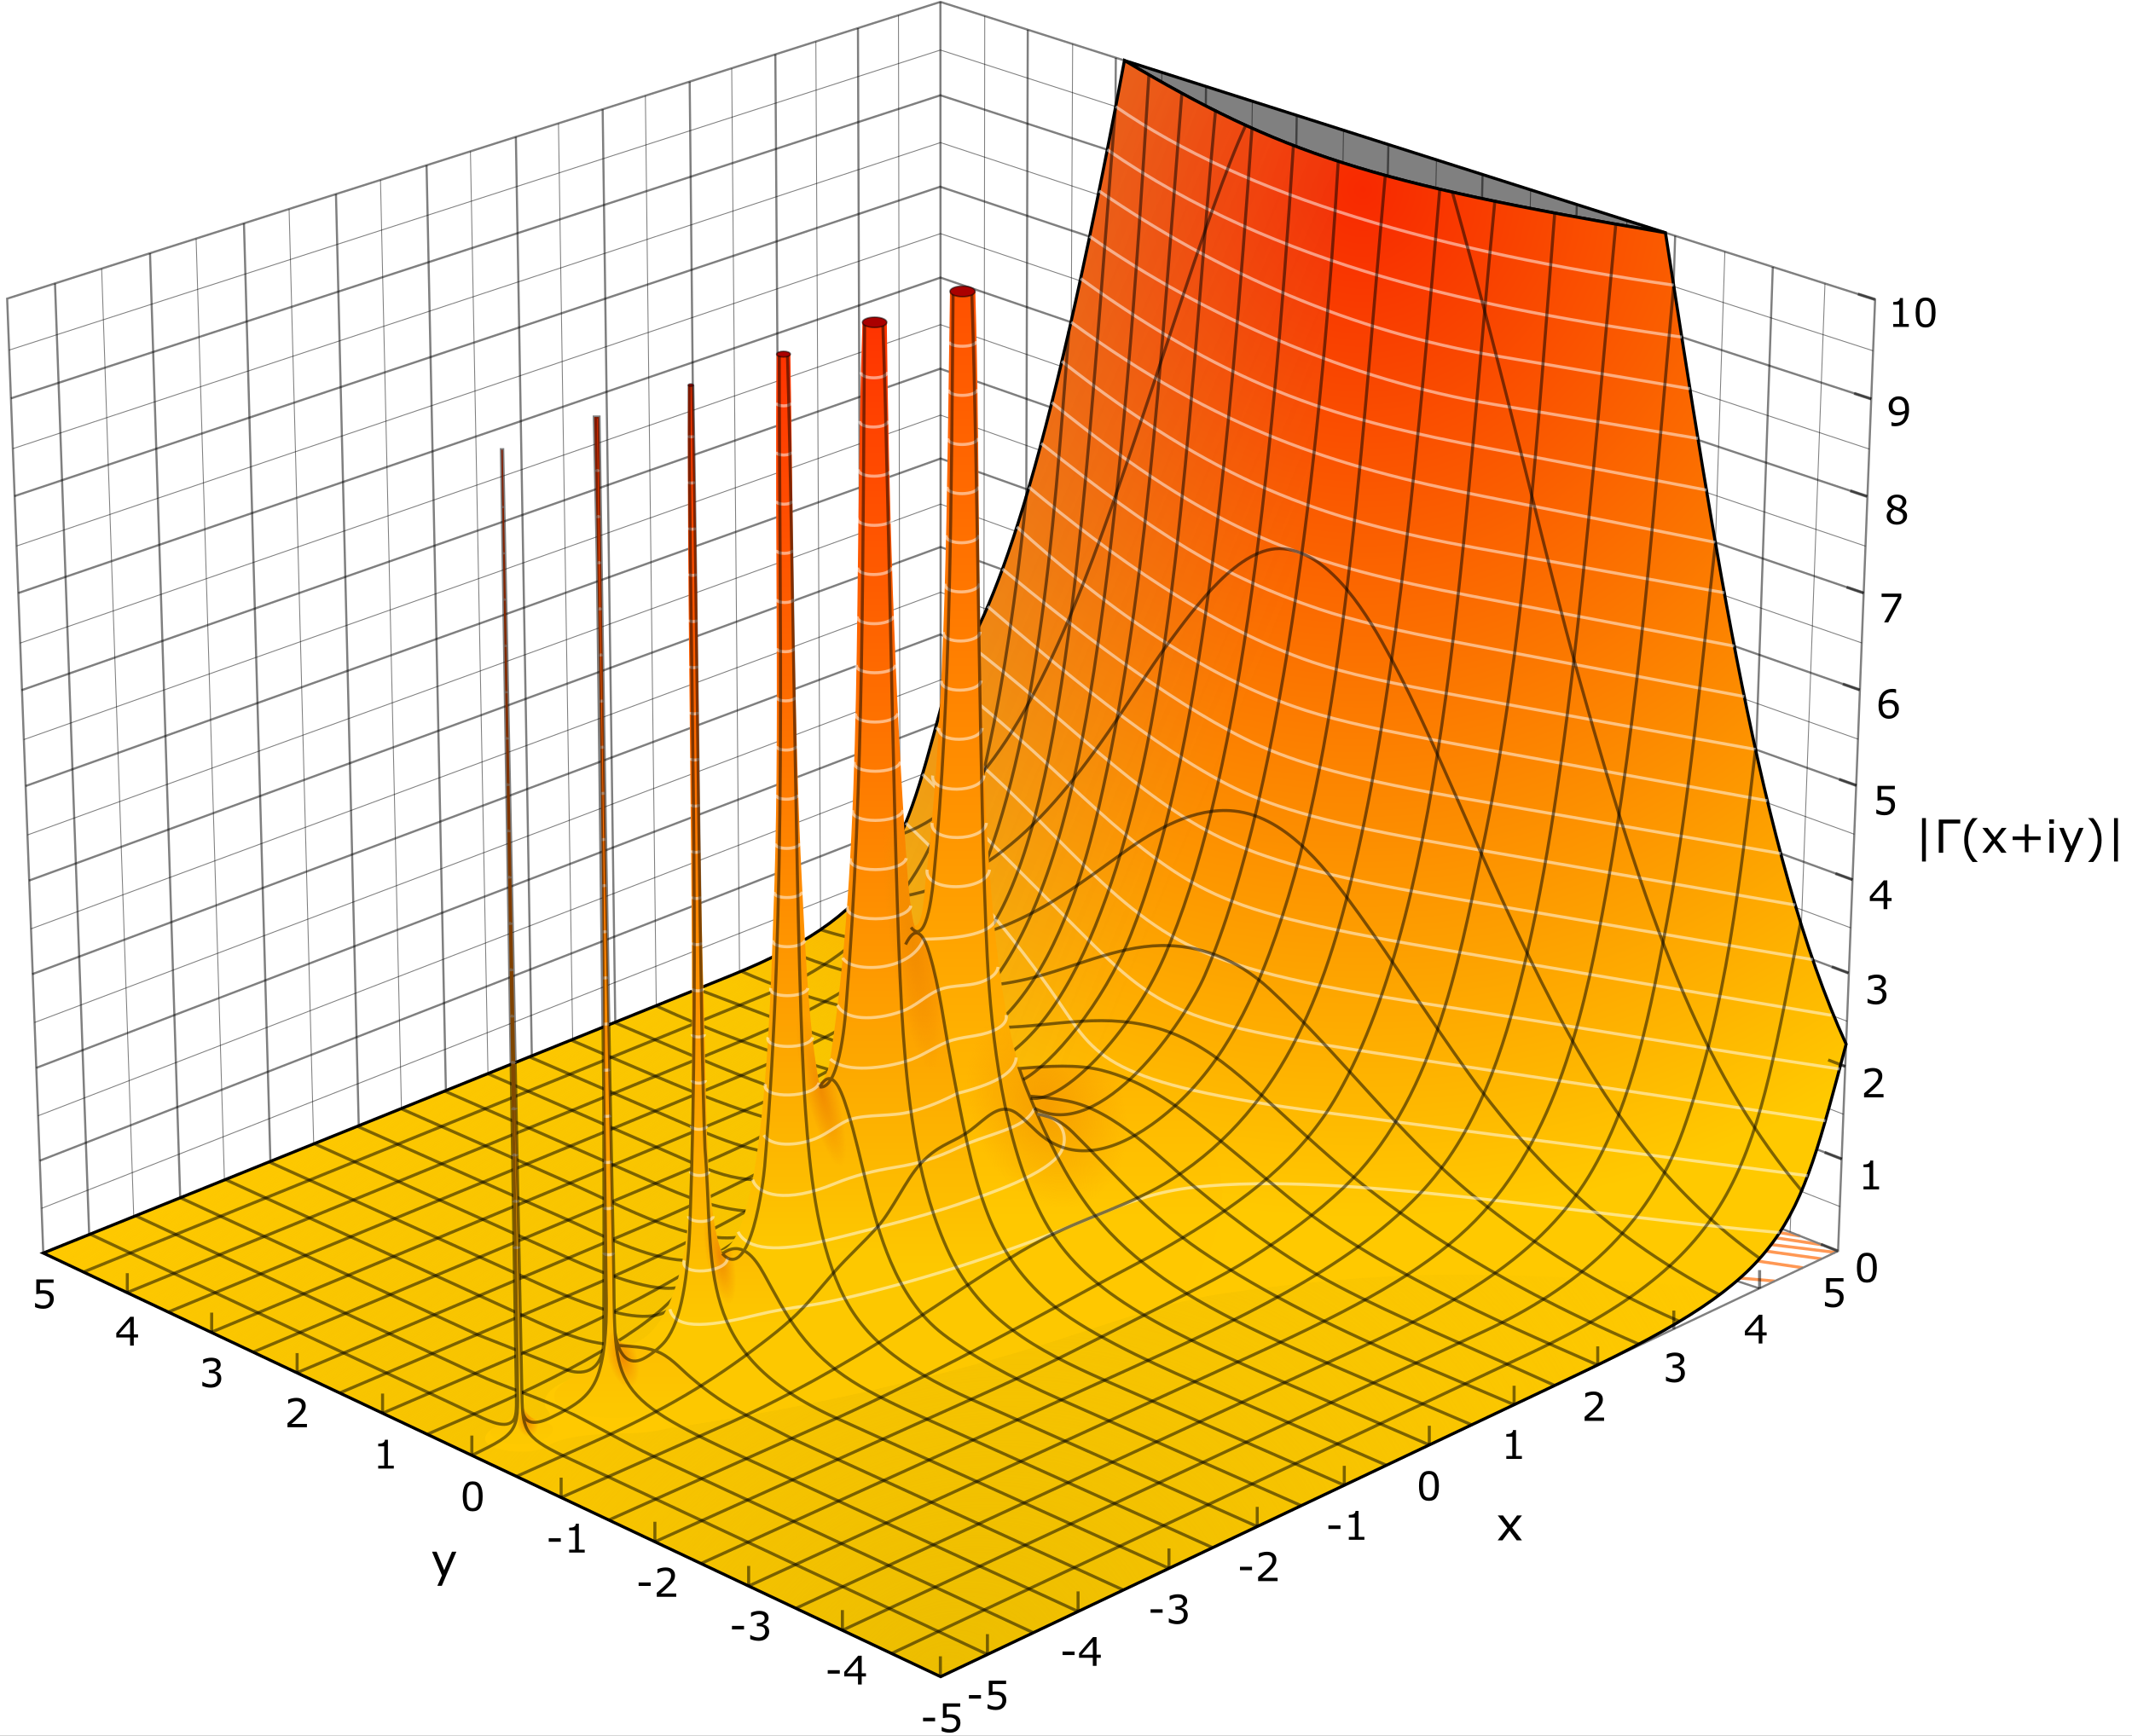 <?xml version="1.0" encoding="UTF-8" standalone="no"?>
<!-- Created with Inkscape (http://www.inkscape.org/) -->

<svg
   xmlns:dc="http://purl.org/dc/elements/1.1/"
   xmlns:cc="http://creativecommons.org/ns#"
   xmlns:rdf="http://www.w3.org/1999/02/22-rdf-syntax-ns#"
   xmlns:svg="http://www.w3.org/2000/svg"
   xmlns="http://www.w3.org/2000/svg"
   xmlns:xlink="http://www.w3.org/1999/xlink"
   version="1.0"
   width="700"
   height="570"
   id="svg2">
  <rect width="100%" height="100%" fill="#333333" stroke="none"/>
  <defs
     id="defs34">
    <linearGradient
       id="linearGradient3963">
      <stop
         id="stop3965"
         style="stop-color:#f7c400;stop-opacity:1"
         offset="0" />
      <stop
         id="stop3967"
         style="stop-color:#f2c000;stop-opacity:0"
         offset="1" />
    </linearGradient>
    <linearGradient
       id="linearGradient3901">
      <stop
         id="stop3903"
         style="stop-color:#ff5000;stop-opacity:1"
         offset="0" />
      <stop
         id="stop3905"
         style="stop-color:#ffc800;stop-opacity:1"
         offset="1" />
    </linearGradient>
    <linearGradient
       id="linearGradient3891">
      <stop
         id="stop3893"
         style="stop-color:#f18c00;stop-opacity:1"
         offset="0" />
      <stop
         id="stop3895"
         style="stop-color:#f18c00;stop-opacity:0"
         offset="1" />
    </linearGradient>
    <linearGradient
       id="linearGradient4292">
      <stop
         id="stop4294"
         style="stop-color:#f18c00;stop-opacity:1"
         offset="0" />
      <stop
         id="stop4296"
         style="stop-color:#f18c00;stop-opacity:0"
         offset="1" />
    </linearGradient>
    <linearGradient
       id="linearGradient4282">
      <stop
         id="stop4284"
         style="stop-color:#f18c00;stop-opacity:1"
         offset="0" />
      <stop
         id="stop4286"
         style="stop-color:#f18c00;stop-opacity:0"
         offset="1" />
    </linearGradient>
    <linearGradient
       id="linearGradient4274">
      <stop
         id="stop4276"
         style="stop-color:#f18c00;stop-opacity:1"
         offset="0" />
      <stop
         id="stop4278"
         style="stop-color:#f18c00;stop-opacity:0"
         offset="1" />
    </linearGradient>
    <linearGradient
       id="linearGradient4262">
      <stop
         id="stop4264"
         style="stop-color:#f18c00;stop-opacity:1"
         offset="0" />
      <stop
         id="stop4266"
         style="stop-color:#f18c00;stop-opacity:0"
         offset="1" />
    </linearGradient>
    <linearGradient
       id="linearGradient4252">
      <stop
         id="stop4254"
         style="stop-color:#f18c00;stop-opacity:1"
         offset="0" />
      <stop
         id="stop4256"
         style="stop-color:#f18c00;stop-opacity:0"
         offset="1" />
    </linearGradient>
    <linearGradient
       id="linearGradient4242">
      <stop
         id="stop4244"
         style="stop-color:#ff3200;stop-opacity:1"
         offset="0" />
      <stop
         id="stop4246"
         style="stop-color:#fdc800;stop-opacity:1"
         offset="1" />
    </linearGradient>
    <linearGradient
       id="linearGradient4234">
      <stop
         id="stop4236"
         style="stop-color:#ff3200;stop-opacity:1"
         offset="0" />
      <stop
         id="stop4238"
         style="stop-color:#fdc800;stop-opacity:1"
         offset="1" />
    </linearGradient>
    <linearGradient
       id="linearGradient4226">
      <stop
         id="stop4228"
         style="stop-color:#ff3200;stop-opacity:1"
         offset="0" />
      <stop
         id="stop4230"
         style="stop-color:#fdc800;stop-opacity:1"
         offset="1" />
    </linearGradient>
    <linearGradient
       id="linearGradient4218">
      <stop
         id="stop4220"
         style="stop-color:#ff3200;stop-opacity:1"
         offset="0" />
      <stop
         id="stop4222"
         style="stop-color:#fdc800;stop-opacity:1"
         offset="1" />
    </linearGradient>
    <linearGradient
       id="linearGradient4210">
      <stop
         id="stop4212"
         style="stop-color:#ff3200;stop-opacity:1"
         offset="0" />
      <stop
         id="stop4214"
         style="stop-color:#fdc800;stop-opacity:1"
         offset="1" />
    </linearGradient>
    <linearGradient
       id="linearGradient4192">
      <stop
         id="stop4194"
         style="stop-color:#999999;stop-opacity:1"
         offset="0" />
      <stop
         id="stop4196"
         style="stop-color:#999999;stop-opacity:0"
         offset="1" />
    </linearGradient>
    <linearGradient
       id="linearGradient4145">
      <stop
         id="stop4147"
         style="stop-color:#ecbd00;stop-opacity:1"
         offset="0" />
      <stop
         id="stop4149"
         style="stop-color:#f2c000;stop-opacity:0"
         offset="1" />
    </linearGradient>
    <linearGradient
       id="linearGradient4137">
      <stop
         id="stop4139"
         style="stop-color:#f82900;stop-opacity:1"
         offset="0" />
      <stop
         id="stop4141"
         style="stop-color:#ffc900;stop-opacity:1"
         offset="1" />
    </linearGradient>
    <radialGradient
       cx="446.248"
       cy="46.754"
       r="295.965"
       fx="446.248"
       fy="46.754"
       id="radialGradient6046"
       xlink:href="#linearGradient4137"
       gradientUnits="userSpaceOnUse"
       gradientTransform="matrix(0,1.143,-1.101,0,498.901,131.657)" />
    <radialGradient
       cx="309.565"
       cy="691.259"
       r="206.094"
       fx="309.565"
       fy="691.259"
       id="radialGradient6048"
       xlink:href="#linearGradient4145"
       gradientUnits="userSpaceOnUse"
       gradientTransform="matrix(1.309,-0.551,0.417,0.99,-383.711,616.968)" />
    <linearGradient
       x1="158.671"
       y1="478.187"
       x2="83.448"
       y2="360.859"
       id="linearGradient6050"
       xlink:href="#linearGradient3963"
       gradientUnits="userSpaceOnUse"
       gradientTransform="translate(0,580)" />
    <linearGradient
       x1="174.283"
       y1="89.712"
       x2="424.709"
       y2="194.973"
       id="linearGradient6052"
       xlink:href="#linearGradient4192"
       gradientUnits="userSpaceOnUse"
       gradientTransform="translate(0,580)" />
    <linearGradient
       x1="376.44"
       y1="95.234"
       x2="376.44"
       y2="399.556"
       id="linearGradient6054"
       xlink:href="#linearGradient3901"
       gradientUnits="userSpaceOnUse"
       gradientTransform="translate(-120,580)" />
    <radialGradient
       cx="349.075"
       cy="289.997"
       r="50.562"
       fx="349.075"
       fy="289.997"
       id="radialGradient6056"
       xlink:href="#linearGradient4292"
       gradientUnits="userSpaceOnUse"
       gradientTransform="matrix(0.463,-0.185,0.252,0.632,-391.144,824.315)" />
    <linearGradient
       x1="287.953"
       y1="103.698"
       x2="287.953"
       y2="415.301"
       id="linearGradient6058"
       xlink:href="#linearGradient4210"
       gradientUnits="userSpaceOnUse" />
    <radialGradient
       cx="293.228"
       cy="281.261"
       r="44.234"
       fx="293.228"
       fy="281.261"
       id="radialGradient6060"
       xlink:href="#linearGradient4252"
       gradientUnits="userSpaceOnUse"
       gradientTransform="matrix(0.166,-0.025,0.146,0.969,209.727,43.114)" />
    <linearGradient
       x1="256.732"
       y1="114.042"
       x2="256.732"
       y2="410.602"
       id="linearGradient6062"
       xlink:href="#linearGradient4242"
       gradientUnits="userSpaceOnUse" />
    <radialGradient
       cx="273.698"
       cy="309.658"
       r="43.188"
       fx="273.698"
       fy="309.658"
       id="radialGradient6064"
       xlink:href="#linearGradient4262"
       gradientUnits="userSpaceOnUse"
       gradientTransform="matrix(0.116,-0.03,0.154,0.591,190.014,182.607)" />
    <linearGradient
       x1="226.701"
       y1="125.588"
       x2="226.701"
       y2="434.955"
       id="linearGradient6066"
       xlink:href="#linearGradient4234"
       gradientUnits="userSpaceOnUse" />
    <radialGradient
       cx="245.358"
       cy="324.592"
       r="41.609"
       fx="245.358"
       fy="324.592"
       id="radialGradient6068"
       xlink:href="#linearGradient4274"
       gradientUnits="userSpaceOnUse"
       gradientTransform="matrix(0.106,-0.021,0.075,0.379,185.876,294.223)" />
    <linearGradient
       x1="195.829"
       y1="136.484"
       x2="195.829"
       y2="463.847"
       id="linearGradient6070"
       xlink:href="#linearGradient4226"
       gradientUnits="userSpaceOnUse" />
    <radialGradient
       cx="204.37"
       cy="329.101"
       r="24.108"
       fx="204.37"
       fy="329.101"
       id="radialGradient6072"
       xlink:href="#linearGradient4282"
       gradientUnits="userSpaceOnUse"
       gradientTransform="matrix(0.193,-0.054,0.115,0.409,127.082,322.018)" />
    <linearGradient
       x1="164.745"
       y1="147.266"
       x2="164.745"
       y2="471.804"
       id="linearGradient6074"
       xlink:href="#linearGradient4218"
       gradientUnits="userSpaceOnUse" />
    <radialGradient
       cx="175.316"
       cy="410.79"
       r="10.26"
       fx="175.316"
       fy="410.79"
       id="radialGradient6076"
       xlink:href="#linearGradient3891"
       gradientUnits="userSpaceOnUse"
       gradientTransform="matrix(0.342,-0.076,0.111,0.501,67.435,273.857)" />
  </defs>
  <g
     transform="matrix(0.286,0,0,0.286,170,395)"
     id="g6116">
    <path
       d="m 400,120 0,-100 -20,0 0,62.771 L 340,20 320,20 l 0,100 20,0 0,-62.771 40,62.771 20,0 z"
       id="path3381"
       style="fill:#ff0000;fill-opacity:1;fill-rule:evenodd;stroke:none" />
    <g
       id="g3007">
      <path
         d="m 0,20 20,0 0,80 40,0 0,20 L 0,120 0,20 z"
         id="path3365"
         style="fill:#9900cc;fill-opacity:1;fill-rule:evenodd;stroke:none" />
      <path
         d="m 80,20 60,0 0,20 -40,0 0,20 40,0 0,20 -40,0 0,20 40,0 0,20 L 80,120 80,20 z"
         id="path3371"
         style="fill:#9900cc;fill-opacity:1;fill-rule:evenodd;stroke:none" />
      <path
         d="m 230,20 c 27.61,0 50,22.39 50,50 0,27.61 -22.39,50 -50,50 -27.61,0 -50,-22.39 -50,-50 0,-27.61 22.39,-50 50,-50 z M 230,0 c 38.654,0 70,31.346 70,70 0,38.654 -31.346,70 -70,70 -38.654,0 -70,-31.346 -70,-70 0,-38.654 31.346,-70 70,-70 z m 0.002,100 c 16.565,0 30,-13.434 30,-30 0,-16.566 -13.434,-30 -30,-30 l -20,0 0,20 20,0 c 5.521,0 10,4.478 10,10 0,5.522 -4.478,10 -10,10 l -20,0 0,20 20,0 z"
         id="path3373"
         style="fill:#9900cc;fill-opacity:1;fill-rule:evenodd;stroke:none" />
      <path
         d="m 420,20 20,0 0,100 L 420,120 420,20 z"
         id="path3367"
         style="fill:#9900cc;fill-opacity:1;fill-rule:evenodd;stroke:none" />
      <path
         d="m 520,90 c 0,5.522 -4.478,10 -10,10 l -30,0 0,-60 30,0 c 5.522,0 10,4.478 10,10 l 0,40 z m 20,0 C 540,106.566 526.566,120 510,120 L 460,120 l 0,-100 50,0 c 16.566,0 30,13.434 30,30 l 0,40 z"
         id="path3369"
         style="fill:#9900cc;fill-opacity:1;fill-rule:evenodd;stroke:none" />
      <path
         d="m 660,90 0,10 40,0 0,20 L 640,120 640,90 c 0,-16.566 13.434,-30 30,-30 5.522,0 10,-4.478 10,-10 0,-5.522 -4.478,-10 -10,-10 L 640,40 660,20 l 10,0 c 16.565,0 30,13.434 30,30 0,16.566 -13.434,30 -30,30 -5.522,0 -10,4.478 -10,10 z"
         id="path3379"
         style="fill:#9900cc;fill-opacity:1;fill-rule:evenodd;stroke:none" />
      <path
         d="m 790,-5e-6 c -38.66,0 -70,31.34 -70,70 C 720,108.66 751.34,140 790,140 c 38.66,0 70,-31.34 70,-70 0,-38.66 -31.34,-70 -70,-70 z m 0,20 c 27.614,0 50,22.386 50,50 C 840,97.614 817.614,120 790,120 c -27.614,0 -50,-22.386 -50,-50 0,-27.614 22.386,-50 50,-50 z"
         id="path2993"
         style="fill:#9900cc;fill-opacity:1;stroke:none" />
      <path
         d="m 880,40 0,80 20,0 0,-100 z"
         id="path3383"
         style="fill:#9900cc;fill-opacity:1;fill-rule:evenodd;stroke:none" />
      <path
         d="m 920,20 0,60 30,0 c 5.521,0 10,4.478 10,10 0,5.522 -4.479,10 -10,10 l -30,0 20,20 10,0 c 16.565,0 30,-13.434 30,-30 0,-16.566 -13.435,-30 -30,-30 l -10,0 0,-20 40,0 0,-20 -60,0 z"
         id="path3375"
         style="fill:#9900cc;fill-opacity:1;fill-rule:evenodd;stroke:none" />
    </g>
  </g>
  <path
     d="M 0,0 700,0 700,570 0,570 0,0 z"
     id="path3050"
     style="fill:#ffffff;fill-opacity:1;fill-rule:evenodd;stroke:none" />
  <g
     transform="translate(0.1,0.374)"
     id="g5956">
    <g
       id="g3585">
      <path
         d="m 626.619,106.973 -5.115,0 0,-0.964 1.967,0 0,-6.335 -1.967,0 0,-0.862 c 0.267,0 0.552,-0.022 0.856,-0.067 0.305,-0.043 0.537,-0.108 0.693,-0.193 0.195,-0.106 0.347,-0.24 0.459,-0.403 0.112,-0.162 0.178,-0.381 0.195,-0.656 l 0.983,0 0,8.516 1.93,0 0,0.964 z m 8.782,-4.726 c 0,1.696 -0.266,2.939 -0.797,3.734 -0.531,0.793 -1.354,1.189 -2.469,1.189 -1.135,0 -1.962,-0.403 -2.484,-1.206 -0.522,-0.804 -0.784,-2.038 -0.784,-3.705 0,-1.679 0.264,-2.919 0.793,-3.721 0.528,-0.802 1.353,-1.202 2.475,-1.202 1.133,0 1.96,0.407 2.482,1.221 0.522,0.814 0.784,2.045 0.784,3.69 z m -1.67,2.88 c 0.15,-0.342 0.249,-0.745 0.301,-1.208 0.054,-0.463 0.08,-1.022 0.08,-1.672 0,-0.643 -0.026,-1.202 -0.08,-1.676 -0.052,-0.474 -0.154,-0.875 -0.308,-1.206 -0.147,-0.325 -0.349,-0.571 -0.604,-0.736 -0.256,-0.165 -0.585,-0.247 -0.985,-0.247 -0.398,0 -0.728,0.082 -0.987,0.247 -0.26,0.165 -0.466,0.416 -0.617,0.749 -0.145,0.314 -0.243,0.721 -0.294,1.226 -0.054,0.503 -0.08,1.055 -0.08,1.655 0,0.66 0.024,1.213 0.07,1.657 0.048,0.444 0.147,0.843 0.299,1.193 0.139,0.331 0.336,0.583 0.594,0.756 0.256,0.173 0.593,0.26 1.018,0.26 0.396,0 0.726,-0.083 0.988,-0.247 0.262,-0.165 0.465,-0.416 0.608,-0.749"
         id="path3120"
         style="fill:#000000;fill-opacity:1;fill-rule:nonzero;stroke:none" />
      <path
         d="m 626.69,134.122 c 0,0.825 -0.093,1.572 -0.281,2.246 -0.188,0.671 -0.472,1.245 -0.853,1.72 -0.385,0.481 -0.866,0.853 -1.447,1.115 -0.578,0.262 -1.26,0.394 -2.042,0.394 -0.219,0 -0.427,-0.011 -0.622,-0.035 -0.195,-0.024 -0.368,-0.061 -0.52,-0.11 l 0,-1.213 0.063,0 c 0.124,0.063 0.297,0.124 0.52,0.18 0.225,0.058 0.474,0.086 0.749,0.086 0.934,0 1.665,-0.279 2.196,-0.84 0.53,-0.561 0.838,-1.334 0.923,-2.319 -0.392,0.238 -0.762,0.407 -1.109,0.509 -0.347,0.102 -0.725,0.152 -1.135,0.152 -0.39,0 -0.741,-0.039 -1.057,-0.115 -0.314,-0.076 -0.63,-0.223 -0.949,-0.444 -0.37,-0.258 -0.652,-0.585 -0.84,-0.983 -0.188,-0.399 -0.282,-0.873 -0.282,-1.427 0,-0.964 0.316,-1.75 0.951,-2.354 0.635,-0.604 1.41,-0.908 2.322,-0.908 0.457,0 0.879,0.072 1.269,0.212 0.39,0.143 0.73,0.355 1.022,0.639 0.36,0.351 0.635,0.801 0.83,1.354 0.195,0.552 0.292,1.265 0.292,2.142 z m -1.282,-0.273 c 0,-0.654 -0.067,-1.183 -0.204,-1.579 -0.134,-0.399 -0.32,-0.706 -0.557,-0.927 -0.199,-0.19 -0.414,-0.327 -0.641,-0.409 -0.227,-0.083 -0.476,-0.124 -0.743,-0.124 -0.608,0 -1.089,0.191 -1.442,0.572 -0.353,0.379 -0.528,0.916 -0.528,1.605 0,0.401 0.056,0.73 0.171,0.983 0.115,0.253 0.307,0.476 0.576,0.667 0.191,0.13 0.401,0.219 0.628,0.262 0.23,0.045 0.483,0.067 0.762,0.067 0.329,0 0.663,-0.046 1,-0.134 0.338,-0.089 0.656,-0.216 0.951,-0.386 0.004,-0.089 0.011,-0.177 0.017,-0.264 0.007,-0.087 0.009,-0.197 0.009,-0.333"
         id="path3122"
         style="fill:#000000;fill-opacity:1;fill-rule:nonzero;stroke:none" />
      <path
         d="m 626.06,169.074 c 0,0.816 -0.319,1.496 -0.955,2.038 -0.637,0.541 -1.438,0.812 -2.402,0.812 -1.024,0 -1.839,-0.264 -2.447,-0.792 -0.606,-0.528 -0.909,-1.206 -0.909,-2.032 0,-0.524 0.152,-0.998 0.457,-1.425 0.303,-0.424 0.734,-0.762 1.288,-1.012 l 0,-0.039 c -0.509,-0.271 -0.883,-0.565 -1.128,-0.888 -0.243,-0.32 -0.364,-0.723 -0.364,-1.204 0,-0.713 0.292,-1.304 0.875,-1.778 0.585,-0.474 1.328,-0.71 2.229,-0.71 0.944,0 1.696,0.227 2.259,0.68 0.563,0.453 0.845,1.027 0.845,1.724 0,0.429 -0.134,0.849 -0.401,1.261 -0.266,0.413 -0.658,0.734 -1.174,0.968 l 0,0.037 c 0.594,0.256 1.046,0.568 1.358,0.94 0.314,0.373 0.47,0.847 0.47,1.421 z m -1.503,-4.613 c 0,-0.451 -0.175,-0.812 -0.524,-1.081 -0.349,-0.269 -0.795,-0.403 -1.336,-0.403 -0.533,0 -0.97,0.128 -1.31,0.381 -0.34,0.254 -0.511,0.596 -0.511,1.027 0,0.305 0.087,0.57 0.258,0.79 0.171,0.223 0.429,0.42 0.777,0.594 0.156,0.076 0.381,0.175 0.675,0.299 0.292,0.121 0.581,0.223 0.86,0.303 0.418,-0.279 0.708,-0.567 0.871,-0.868 0.16,-0.301 0.24,-0.648 0.24,-1.042 z m 0.195,4.734 c 0,-0.39 -0.087,-0.702 -0.258,-0.936 -0.171,-0.236 -0.507,-0.47 -1.005,-0.708 -0.199,-0.093 -0.416,-0.18 -0.654,-0.26 -0.236,-0.08 -0.552,-0.193 -0.944,-0.336 -0.381,0.206 -0.687,0.487 -0.916,0.842 -0.232,0.355 -0.347,0.758 -0.347,1.206 0,0.572 0.197,1.042 0.589,1.414 0.394,0.373 0.892,0.559 1.499,0.559 0.617,0 1.111,-0.158 1.481,-0.476 0.37,-0.316 0.554,-0.752 0.554,-1.306"
         id="path3124"
         style="fill:#000000;fill-opacity:1;fill-rule:nonzero;stroke:none" />
      <path
         d="m 624.149,195.97 -4.275,8.03 -1.358,0 4.555,-8.336 -5.386,0 0,-1.111 6.465,0 0,1.416 z"
         id="path3126"
         style="fill:#000000;fill-opacity:1;fill-rule:nonzero;stroke:none" />
      <path
         d="m 623.363,232.409 c 0,0.96 -0.316,1.743 -0.949,2.352 -0.632,0.606 -1.408,0.91 -2.326,0.91 -0.465,0 -0.888,-0.072 -1.269,-0.217 -0.381,-0.143 -0.717,-0.357 -1.009,-0.641 -0.364,-0.351 -0.643,-0.814 -0.84,-1.395 -0.197,-0.58 -0.295,-1.278 -0.295,-2.094 0,-0.836 0.091,-1.579 0.271,-2.226 0.18,-0.648 0.466,-1.221 0.858,-1.726 0.373,-0.479 0.853,-0.851 1.44,-1.12 0.589,-0.269 1.274,-0.403 2.058,-0.403 0.249,0 0.459,0.011 0.628,0.033 0.169,0.02 0.34,0.058 0.513,0.112 l 0,1.213 -0.063,0 c -0.119,-0.063 -0.297,-0.124 -0.537,-0.18 -0.238,-0.058 -0.483,-0.086 -0.732,-0.086 -0.91,0 -1.635,0.284 -2.177,0.853 -0.541,0.57 -0.855,1.339 -0.944,2.306 0.355,-0.216 0.704,-0.381 1.048,-0.492 0.347,-0.112 0.745,-0.169 1.198,-0.169 0.401,0 0.756,0.037 1.061,0.11 0.308,0.074 0.622,0.223 0.942,0.448 0.373,0.258 0.654,0.583 0.843,0.977 0.188,0.394 0.281,0.871 0.281,1.434 z m -1.289,0.05 c 0,-0.394 -0.058,-0.719 -0.175,-0.977 -0.115,-0.258 -0.307,-0.483 -0.574,-0.673 -0.193,-0.134 -0.409,-0.223 -0.645,-0.266 -0.238,-0.041 -0.485,-0.063 -0.743,-0.063 -0.36,0 -0.693,0.043 -1.003,0.128 -0.307,0.085 -0.626,0.214 -0.951,0.392 -0.009,0.093 -0.015,0.184 -0.02,0.271 -0.004,0.087 -0.006,0.195 -0.006,0.327 0,0.667 0.069,1.195 0.206,1.583 0.139,0.385 0.327,0.691 0.567,0.916 0.195,0.186 0.405,0.323 0.632,0.409 0.225,0.087 0.472,0.13 0.738,0.13 0.613,0 1.096,-0.186 1.447,-0.561 0.351,-0.375 0.526,-0.914 0.526,-1.616"
         id="path3128"
         style="fill:#000000;fill-opacity:1;fill-rule:nonzero;stroke:none" />
      <path
         d="m 622.1,264.142 c 0,0.44 -0.08,0.862 -0.24,1.263 -0.16,0.403 -0.381,0.741 -0.661,1.016 -0.303,0.297 -0.667,0.524 -1.087,0.682 -0.42,0.158 -0.91,0.238 -1.462,0.238 -0.518,0 -1.014,-0.054 -1.492,-0.163 -0.476,-0.108 -0.882,-0.238 -1.21,-0.39 l 0,-1.338 0.089,0 c 0.347,0.219 0.751,0.407 1.217,0.561 0.466,0.154 0.922,0.232 1.371,0.232 0.299,0 0.591,-0.043 0.871,-0.128 0.281,-0.085 0.533,-0.232 0.751,-0.444 0.186,-0.182 0.327,-0.398 0.422,-0.654 0.096,-0.253 0.143,-0.548 0.143,-0.882 0,-0.325 -0.056,-0.6 -0.169,-0.825 -0.111,-0.223 -0.266,-0.403 -0.466,-0.539 -0.219,-0.16 -0.487,-0.273 -0.801,-0.34 -0.316,-0.065 -0.667,-0.098 -1.057,-0.098 -0.372,0 -0.73,0.026 -1.074,0.076 -0.347,0.05 -0.643,0.102 -0.892,0.152 l 0,-4.864 5.685,0 0,1.111 -4.461,0 0,2.51 c 0.182,-0.015 0.368,-0.028 0.559,-0.037 0.19,-0.009 0.355,-0.013 0.494,-0.013 0.513,0 0.962,0.043 1.345,0.13 0.385,0.087 0.738,0.24 1.061,0.459 0.338,0.234 0.6,0.535 0.786,0.903 0.186,0.366 0.279,0.827 0.279,1.381"
         id="path3130"
         style="fill:#000000;fill-opacity:1;fill-rule:nonzero;stroke:none" />
      <path
         d="m 620.963,295.515 -1.401,0 0,2.657 -1.219,0 0,-2.657 -4.522,0 0,-1.459 4.572,-5.33 1.169,0 0,5.774 1.401,0 0,1.016 z m -2.621,-1.016 0,-4.264 -3.658,4.264 3.658,0 z"
         id="path3132"
         style="fill:#000000;fill-opacity:1;fill-rule:nonzero;stroke:none" />
      <path
         d="m 618.6,324.757 c 0.202,0.182 0.37,0.409 0.5,0.684 0.132,0.275 0.197,0.63 0.197,1.066 0,0.431 -0.078,0.827 -0.234,1.187 -0.158,0.36 -0.377,0.673 -0.661,0.94 -0.318,0.294 -0.691,0.513 -1.119,0.656 -0.429,0.141 -0.901,0.213 -1.412,0.213 -0.524,0 -1.04,-0.063 -1.549,-0.186 -0.507,-0.126 -0.925,-0.262 -1.249,-0.409 l 0,-1.328 0.095,0 c 0.36,0.236 0.782,0.433 1.269,0.591 0.485,0.156 0.955,0.234 1.408,0.234 0.267,0 0.55,-0.045 0.851,-0.134 0.299,-0.089 0.544,-0.219 0.728,-0.392 0.195,-0.186 0.34,-0.392 0.435,-0.615 0.095,-0.225 0.143,-0.509 0.143,-0.851 0,-0.338 -0.054,-0.619 -0.162,-0.84 -0.106,-0.223 -0.256,-0.396 -0.446,-0.524 -0.19,-0.13 -0.42,-0.221 -0.691,-0.269 -0.271,-0.05 -0.563,-0.074 -0.875,-0.074 l -0.572,0 0,-1.053 0.444,0 c 0.643,0 1.154,-0.134 1.538,-0.403 0.383,-0.269 0.574,-0.661 0.574,-1.178 0,-0.228 -0.048,-0.427 -0.145,-0.598 -0.098,-0.171 -0.234,-0.312 -0.407,-0.422 -0.182,-0.11 -0.377,-0.186 -0.583,-0.23 -0.208,-0.041 -0.442,-0.063 -0.704,-0.063 -0.403,0 -0.829,0.071 -1.282,0.217 -0.453,0.143 -0.879,0.346 -1.282,0.609 l -0.063,0 0,-1.328 c 0.301,-0.147 0.702,-0.284 1.202,-0.409 0.502,-0.124 0.987,-0.186 1.455,-0.186 0.461,0 0.868,0.043 1.219,0.128 0.351,0.085 0.667,0.219 0.951,0.405 0.305,0.203 0.535,0.448 0.693,0.736 0.156,0.288 0.234,0.624 0.234,1.009 0,0.524 -0.184,0.981 -0.554,1.373 -0.37,0.392 -0.808,0.639 -1.31,0.739 l 0,0.089 c 0.204,0.035 0.435,0.106 0.697,0.214 0.262,0.106 0.485,0.24 0.667,0.403"
         id="path3134"
         style="fill:#000000;fill-opacity:1;fill-rule:nonzero;stroke:none" />
      <path
         d="m 618.32,359.983 -6.393,0 0,-1.326 c 0.444,-0.381 0.888,-0.762 1.334,-1.144 0.446,-0.379 0.862,-0.758 1.245,-1.135 0.812,-0.786 1.369,-1.412 1.668,-1.875 0.301,-0.461 0.45,-0.962 0.45,-1.499 0,-0.492 -0.162,-0.875 -0.485,-1.152 -0.323,-0.277 -0.775,-0.416 -1.353,-0.416 -0.385,0 -0.801,0.067 -1.25,0.203 -0.448,0.134 -0.886,0.342 -1.312,0.622 l -0.063,0 0,-1.332 c 0.301,-0.149 0.702,-0.284 1.202,-0.407 0.5,-0.123 0.985,-0.184 1.456,-0.184 0.968,0 1.728,0.234 2.276,0.702 0.55,0.468 0.825,1.1 0.825,1.899 0,0.36 -0.045,0.695 -0.136,1.005 -0.091,0.312 -0.225,0.606 -0.403,0.886 -0.165,0.262 -0.357,0.52 -0.58,0.775 -0.221,0.254 -0.492,0.535 -0.808,0.843 -0.453,0.444 -0.921,0.875 -1.401,1.291 -0.483,0.418 -0.933,0.804 -1.351,1.159 l 5.081,0 0,1.085 z"
         id="path3136"
         style="fill:#000000;fill-opacity:1;fill-rule:nonzero;stroke:none" />
      <path
         d="m 616.853,390.207 -5.115,0 0,-0.964 1.967,0 0,-6.335 -1.967,0 0,-0.862 c 0.267,0 0.552,-0.022 0.856,-0.067 0.305,-0.043 0.537,-0.108 0.693,-0.193 0.195,-0.106 0.347,-0.24 0.459,-0.403 0.112,-0.162 0.178,-0.381 0.195,-0.656 l 0.983,0 0,8.516 1.929,0 0,0.964 z"
         id="path3138"
         style="fill:#000000;fill-opacity:1;fill-rule:nonzero;stroke:none" />
      <path
         d="m 616.121,415.912 c 0,1.696 -0.266,2.939 -0.797,3.734 -0.531,0.793 -1.354,1.189 -2.469,1.189 -1.135,0 -1.962,-0.403 -2.484,-1.206 -0.522,-0.804 -0.784,-2.038 -0.784,-3.705 0,-1.679 0.264,-2.919 0.793,-3.721 0.528,-0.802 1.353,-1.202 2.475,-1.202 1.133,0 1.96,0.407 2.482,1.221 0.522,0.814 0.784,2.045 0.784,3.69 z m -1.67,2.88 c 0.15,-0.342 0.249,-0.745 0.301,-1.208 0.054,-0.463 0.08,-1.022 0.08,-1.672 0,-0.643 -0.026,-1.202 -0.08,-1.676 -0.052,-0.474 -0.154,-0.875 -0.308,-1.206 -0.147,-0.325 -0.349,-0.571 -0.604,-0.736 -0.256,-0.165 -0.585,-0.247 -0.985,-0.247 -0.398,0 -0.728,0.083 -0.987,0.247 -0.26,0.165 -0.466,0.416 -0.617,0.749 -0.145,0.314 -0.243,0.721 -0.294,1.226 -0.054,0.503 -0.08,1.055 -0.08,1.655 0,0.66 0.024,1.213 0.07,1.657 0.048,0.444 0.147,0.843 0.299,1.193 0.139,0.331 0.336,0.583 0.594,0.756 0.256,0.173 0.593,0.26 1.018,0.26 0.396,0 0.726,-0.083 0.988,-0.247 0.262,-0.165 0.465,-0.416 0.608,-0.749"
         id="path3140"
         style="fill:#000000;fill-opacity:1;fill-rule:nonzero;stroke:none" />
      <path
         d="m 605.233,425.788 c 0,0.44 -0.08,0.862 -0.24,1.263 -0.16,0.403 -0.381,0.741 -0.66,1.016 -0.303,0.297 -0.667,0.524 -1.087,0.682 -0.42,0.158 -0.909,0.238 -1.462,0.238 -0.518,0 -1.013,-0.054 -1.492,-0.163 -0.476,-0.108 -0.881,-0.238 -1.21,-0.39 l 0,-1.338 0.089,0 c 0.347,0.219 0.751,0.407 1.217,0.561 0.465,0.154 0.922,0.232 1.371,0.232 0.299,0 0.591,-0.043 0.871,-0.128 0.281,-0.085 0.533,-0.232 0.751,-0.444 0.186,-0.182 0.327,-0.398 0.422,-0.654 0.096,-0.253 0.143,-0.548 0.143,-0.882 0,-0.325 -0.056,-0.6 -0.169,-0.825 -0.111,-0.223 -0.266,-0.403 -0.466,-0.539 -0.219,-0.16 -0.487,-0.273 -0.801,-0.34 -0.316,-0.065 -0.667,-0.098 -1.057,-0.098 -0.372,0 -0.73,0.026 -1.074,0.076 -0.347,0.05 -0.643,0.102 -0.892,0.152 l 0,-4.864 5.685,0 0,1.111 -4.461,0 0,2.51 c 0.182,-0.015 0.368,-0.028 0.559,-0.037 0.19,-0.009 0.355,-0.013 0.494,-0.013 0.513,0 0.962,0.043 1.345,0.13 0.385,0.087 0.738,0.24 1.061,0.459 0.338,0.234 0.6,0.535 0.786,0.903 0.186,0.366 0.279,0.827 0.279,1.381"
         id="path3142"
         style="fill:#000000;fill-opacity:1;fill-rule:nonzero;stroke:none" />
      <path
         d="m 632.229,282.535 -1.274,0 0,-14.261 1.274,0 0,14.261 z m 11.275,-12.48 -5.593,0 0,9.611 -1.45,0 0,-10.9 7.042,0 0,1.29 z m 5.717,12.627 -1.677,0 c -0.865,-0.992 -1.534,-2.072 -2.014,-3.244 -0.477,-1.172 -0.717,-2.491 -0.717,-3.961 0,-1.469 0.24,-2.789 0.717,-3.961 0.48,-1.172 1.149,-2.252 2.014,-3.244 l 1.677,0 0,0.073 c -0.395,0.357 -0.772,0.767 -1.132,1.234 -0.357,0.467 -0.69,1.01 -0.997,1.629 -0.295,0.6 -0.532,1.262 -0.715,1.984 -0.182,0.722 -0.275,1.484 -0.275,2.284 0,0.834 0.09,1.599 0.267,2.291 0.177,0.692 0.417,1.352 0.722,1.977 0.292,0.6 0.625,1.145 1.002,1.629 0.375,0.485 0.752,0.897 1.127,1.234 l 0,0.073 z m 9.511,-3.016 -1.734,0 -2.321,-3.141 -2.336,3.141 -1.602,0 3.191,-4.078 -3.161,-4.098 1.739,0 2.302,3.088 2.311,-3.088 1.612,0 -3.214,4.026 3.214,4.151 z m 11.173,-4.188 -3.991,0 0,3.991 -1.214,0 0,-3.991 -3.991,0 0,-1.172 3.991,0 0,-3.991 1.214,0 0,3.991 3.991,0 0,1.172 z m 4.37,-5.36 -1.552,0 0,-1.427 1.552,0 0,1.427 z m -0.087,9.548 -1.377,0 0,-8.176 1.377,0 0,8.176 z m 9.793,-8.176 -4.773,11.193 -1.467,0 1.519,-3.411 -3.258,-7.782 1.492,0 2.511,6.062 2.534,-6.062 1.442,0 z m 5.933,3.988 c 0,1.469 -0.24,2.789 -0.717,3.961 -0.48,1.172 -1.149,2.252 -2.014,3.244 l -1.677,0 0,-0.073 c 0.375,-0.337 0.752,-0.749 1.132,-1.234 0.377,-0.485 0.71,-1.03 1,-1.629 0.302,-0.625 0.542,-1.284 0.72,-1.977 0.177,-0.692 0.267,-1.457 0.267,-2.291 0,-0.8 -0.09,-1.562 -0.27,-2.284 -0.182,-0.722 -0.42,-1.384 -0.717,-1.984 -0.31,-0.62 -0.642,-1.162 -1,-1.629 -0.36,-0.467 -0.737,-0.877 -1.132,-1.234 l 0,-0.073 1.677,0 c 0.865,0.992 1.534,2.071 2.014,3.244 0.477,1.172 0.717,2.491 0.717,3.961 z m 5.365,7.057 -1.275,0 0,-14.261 1.275,0 0,14.261 z"
         id="path3144"
         style="fill:#000000;fill-opacity:1;fill-rule:nonzero;stroke:none" />
      <path
         d="m 470.667,490.451 c 0.15,-0.342 0.249,-0.745 0.301,-1.208 0.054,-0.464 0.08,-1.022 0.08,-1.672 0,-0.643 -0.026,-1.202 -0.08,-1.676 -0.052,-0.474 -0.154,-0.875 -0.308,-1.206 -0.147,-0.325 -0.349,-0.572 -0.604,-0.736 -0.256,-0.165 -0.585,-0.247 -0.985,-0.247 -0.398,0 -0.728,0.082 -0.987,0.247 -0.26,0.165 -0.466,0.416 -0.617,0.749 -0.145,0.314 -0.243,0.721 -0.294,1.226 -0.054,0.503 -0.08,1.055 -0.08,1.655 0,0.661 0.024,1.213 0.07,1.657 0.048,0.444 0.147,0.843 0.299,1.193 0.139,0.331 0.336,0.583 0.594,0.756 0.256,0.173 0.593,0.26 1.018,0.26 0.396,0 0.726,-0.083 0.988,-0.247 0.262,-0.165 0.465,-0.416 0.608,-0.749 z m 1.67,-2.88 c 0,1.696 -0.266,2.939 -0.797,3.734 -0.531,0.793 -1.354,1.189 -2.469,1.189 -1.135,0 -1.962,-0.403 -2.484,-1.206 -0.522,-0.804 -0.784,-2.038 -0.784,-3.706 0,-1.678 0.264,-2.919 0.793,-3.721 0.528,-0.802 1.353,-1.202 2.475,-1.202 1.133,0 1.96,0.407 2.482,1.221 0.522,0.814 0.784,2.045 0.784,3.691"
         id="path3078"
         style="fill:#000000;fill-opacity:1;fill-rule:nonzero;stroke:none" />
      <path
         d="m 499.583,478.714 -5.115,0 0,-0.964 1.967,0 0,-6.335 -1.967,0 0,-0.862 c 0.267,0 0.552,-0.021 0.856,-0.067 0.305,-0.043 0.537,-0.108 0.693,-0.193 0.195,-0.106 0.347,-0.24 0.459,-0.403 0.112,-0.162 0.178,-0.381 0.195,-0.656 l 0.983,0 0,8.516 1.93,0 0,0.964 z"
         id="path3080"
         style="fill:#000000;fill-opacity:1;fill-rule:nonzero;stroke:none" />
      <path
         d="m 526.567,466.215 -6.393,0 0,-1.325 c 0.444,-0.381 0.888,-0.762 1.334,-1.144 0.446,-0.379 0.862,-0.758 1.245,-1.135 0.812,-0.786 1.369,-1.412 1.668,-1.875 0.301,-0.461 0.45,-0.962 0.45,-1.499 0,-0.492 -0.162,-0.875 -0.485,-1.152 -0.323,-0.277 -0.775,-0.416 -1.353,-0.416 -0.385,0 -0.801,0.067 -1.25,0.203 -0.448,0.134 -0.886,0.342 -1.312,0.622 l -0.063,0 0,-1.332 c 0.301,-0.149 0.702,-0.284 1.202,-0.407 0.5,-0.123 0.985,-0.184 1.456,-0.184 0.968,0 1.728,0.234 2.276,0.702 0.55,0.468 0.825,1.1 0.825,1.899 0,0.36 -0.045,0.695 -0.136,1.005 -0.091,0.312 -0.225,0.606 -0.403,0.886 -0.165,0.262 -0.357,0.52 -0.58,0.775 -0.221,0.254 -0.492,0.535 -0.808,0.843 -0.453,0.444 -0.921,0.875 -1.401,1.291 -0.483,0.418 -0.933,0.804 -1.351,1.159 l 5.081,0 0,1.085 z"
         id="path3082"
         style="fill:#000000;fill-opacity:1;fill-rule:nonzero;stroke:none" />
      <path
         d="m 552.406,448.886 c 0.202,0.182 0.37,0.409 0.5,0.684 0.132,0.275 0.197,0.63 0.197,1.066 0,0.431 -0.078,0.827 -0.234,1.187 -0.158,0.36 -0.377,0.674 -0.661,0.94 -0.318,0.294 -0.691,0.513 -1.119,0.656 -0.429,0.141 -0.901,0.212 -1.412,0.212 -0.524,0 -1.04,-0.063 -1.549,-0.186 -0.507,-0.126 -0.925,-0.262 -1.249,-0.409 l 0,-1.328 0.095,0 c 0.36,0.236 0.782,0.433 1.269,0.591 0.485,0.156 0.955,0.234 1.408,0.234 0.267,0 0.55,-0.045 0.851,-0.134 0.299,-0.089 0.544,-0.219 0.728,-0.392 0.195,-0.186 0.34,-0.392 0.435,-0.615 0.095,-0.225 0.143,-0.509 0.143,-0.851 0,-0.338 -0.054,-0.619 -0.162,-0.84 -0.106,-0.223 -0.256,-0.396 -0.446,-0.524 -0.19,-0.13 -0.42,-0.221 -0.691,-0.269 -0.271,-0.05 -0.563,-0.074 -0.875,-0.074 l -0.572,0 0,-1.053 0.444,0 c 0.643,0 1.154,-0.134 1.538,-0.403 0.383,-0.269 0.574,-0.661 0.574,-1.178 0,-0.228 -0.048,-0.427 -0.145,-0.598 -0.098,-0.171 -0.234,-0.312 -0.407,-0.422 -0.182,-0.111 -0.377,-0.186 -0.583,-0.23 -0.208,-0.041 -0.442,-0.063 -0.704,-0.063 -0.403,0 -0.829,0.071 -1.282,0.216 -0.453,0.143 -0.879,0.347 -1.282,0.609 l -0.063,0 0,-1.328 c 0.301,-0.147 0.702,-0.284 1.202,-0.409 0.502,-0.124 0.987,-0.187 1.455,-0.187 0.461,0 0.868,0.043 1.219,0.128 0.351,0.085 0.667,0.219 0.951,0.405 0.305,0.204 0.535,0.448 0.693,0.736 0.156,0.288 0.234,0.624 0.234,1.009 0,0.524 -0.184,0.981 -0.554,1.373 -0.37,0.392 -0.808,0.639 -1.311,0.739 l 0,0.089 c 0.204,0.035 0.436,0.106 0.698,0.214 0.262,0.106 0.485,0.24 0.667,0.403"
         id="path3084"
         style="fill:#000000;fill-opacity:1;fill-rule:nonzero;stroke:none" />
      <path
         d="m 577.327,437.146 0,-4.264 -3.658,4.264 3.658,0 z m 2.621,1.016 -1.401,0 0,2.657 -1.219,0 0,-2.657 -4.522,0 0,-1.459 4.572,-5.33 1.169,0 0,5.774 1.401,0 0,1.016 z"
         id="path3086"
         style="fill:#000000;fill-opacity:1;fill-rule:nonzero;stroke:none" />
      <path
         d="m 447.871,505.273 -5.115,0 0,-0.964 1.967,0 0,-6.335 -1.967,0 0,-0.862 c 0.267,0 0.553,-0.022 0.856,-0.067 0.305,-0.043 0.537,-0.108 0.693,-0.193 0.195,-0.106 0.346,-0.24 0.459,-0.403 0.112,-0.162 0.178,-0.381 0.195,-0.656 l 0.983,0 0,8.516 1.93,0 0,0.964 z m -7.853,-3.56 -3.959,0 0,-1.148 3.959,0 0,1.148 z"
         id="path3090"
         style="fill:#000000;fill-opacity:1;fill-rule:nonzero;stroke:none" />
      <path
         d="m 419.371,518.838 -6.393,0 0,-1.326 c 0.444,-0.381 0.888,-0.762 1.334,-1.143 0.446,-0.379 0.862,-0.758 1.245,-1.135 0.812,-0.786 1.369,-1.412 1.668,-1.875 0.301,-0.461 0.45,-0.962 0.45,-1.499 0,-0.492 -0.162,-0.875 -0.485,-1.152 -0.323,-0.277 -0.775,-0.416 -1.354,-0.416 -0.385,0 -0.801,0.067 -1.249,0.203 -0.448,0.134 -0.886,0.342 -1.312,0.622 l -0.063,0 0,-1.332 c 0.301,-0.149 0.702,-0.284 1.202,-0.407 0.5,-0.123 0.985,-0.184 1.455,-0.184 0.968,0 1.728,0.234 2.276,0.702 0.55,0.468 0.825,1.1 0.825,1.899 0,0.36 -0.045,0.695 -0.136,1.005 -0.091,0.312 -0.225,0.606 -0.403,0.886 -0.165,0.262 -0.357,0.52 -0.58,0.775 -0.221,0.254 -0.492,0.535 -0.808,0.843 -0.453,0.444 -0.92,0.875 -1.401,1.291 -0.483,0.418 -0.933,0.804 -1.351,1.159 l 5.081,0 0,1.085 z m -8.388,-3.56 -3.959,0 0,-1.148 3.959,0 0,1.148 z"
         id="path3092"
         style="fill:#000000;fill-opacity:1;fill-rule:nonzero;stroke:none" />
      <path
         d="m 389.183,528.253 c 0.201,0.182 0.37,0.409 0.5,0.684 0.132,0.275 0.197,0.63 0.197,1.066 0,0.431 -0.078,0.827 -0.234,1.187 -0.158,0.36 -0.377,0.673 -0.661,0.94 -0.318,0.294 -0.691,0.513 -1.119,0.656 -0.429,0.141 -0.901,0.213 -1.412,0.213 -0.524,0 -1.04,-0.063 -1.548,-0.186 -0.507,-0.126 -0.925,-0.262 -1.25,-0.409 l 0,-1.328 0.095,0 c 0.36,0.236 0.782,0.433 1.269,0.591 0.485,0.156 0.955,0.234 1.408,0.234 0.267,0 0.55,-0.045 0.851,-0.134 0.299,-0.089 0.544,-0.219 0.728,-0.392 0.195,-0.186 0.34,-0.392 0.435,-0.615 0.095,-0.225 0.143,-0.509 0.143,-0.851 0,-0.338 -0.054,-0.619 -0.162,-0.84 -0.106,-0.223 -0.255,-0.396 -0.446,-0.524 -0.19,-0.13 -0.42,-0.221 -0.691,-0.269 -0.271,-0.05 -0.563,-0.074 -0.875,-0.074 l -0.572,0 0,-1.053 0.444,0 c 0.643,0 1.154,-0.134 1.538,-0.403 0.383,-0.269 0.574,-0.66 0.574,-1.178 0,-0.228 -0.048,-0.427 -0.145,-0.598 -0.098,-0.171 -0.234,-0.312 -0.407,-0.422 -0.182,-0.11 -0.377,-0.186 -0.583,-0.23 -0.208,-0.041 -0.442,-0.063 -0.704,-0.063 -0.403,0 -0.829,0.071 -1.282,0.216 -0.453,0.143 -0.879,0.347 -1.282,0.609 l -0.063,0 0,-1.328 c 0.301,-0.147 0.702,-0.284 1.202,-0.409 0.502,-0.124 0.987,-0.186 1.455,-0.186 0.461,0 0.868,0.043 1.22,0.128 0.351,0.085 0.667,0.219 0.951,0.405 0.305,0.203 0.535,0.448 0.693,0.736 0.156,0.288 0.234,0.624 0.234,1.009 0,0.524 -0.184,0.981 -0.555,1.373 -0.37,0.392 -0.808,0.639 -1.31,0.739 l 0,0.089 c 0.204,0.035 0.436,0.106 0.698,0.215 0.262,0.106 0.485,0.24 0.667,0.403 z m -7.558,0.987 -3.959,0 0,-1.148 3.959,0 0,1.148 z"
         id="path3094"
         style="fill:#000000;fill-opacity:1;fill-rule:nonzero;stroke:none" />
      <path
         d="m 499.61,505.452 -1.734,0 -2.321,-3.141 -2.336,3.141 -1.602,0 3.191,-4.078 -3.161,-4.098 1.739,0 2.301,3.088 2.311,-3.088 1.612,0 -3.214,4.026 3.214,4.151 z"
         id="path3146"
         style="fill:#000000;fill-opacity:1;fill-rule:nonzero;stroke:none" />
      <path
         d="m 321.989,557.42 -3.959,0 0,-1.148 3.959,0 0,1.148 z m 8.312,0.559 c 0,0.44 -0.08,0.862 -0.241,1.263 -0.16,0.403 -0.381,0.741 -0.66,1.016 -0.303,0.297 -0.667,0.524 -1.087,0.682 -0.42,0.158 -0.909,0.238 -1.462,0.238 -0.518,0 -1.013,-0.054 -1.492,-0.163 -0.476,-0.108 -0.881,-0.238 -1.21,-0.39 l 0,-1.338 0.089,0 c 0.347,0.219 0.751,0.407 1.217,0.561 0.465,0.154 0.922,0.232 1.371,0.232 0.299,0 0.591,-0.043 0.871,-0.128 0.281,-0.084 0.533,-0.232 0.751,-0.444 0.186,-0.182 0.327,-0.398 0.422,-0.654 0.096,-0.253 0.143,-0.548 0.143,-0.881 0,-0.325 -0.056,-0.6 -0.169,-0.825 -0.111,-0.223 -0.266,-0.403 -0.466,-0.539 -0.219,-0.16 -0.487,-0.273 -0.801,-0.34 -0.316,-0.065 -0.667,-0.098 -1.057,-0.098 -0.372,0 -0.73,0.026 -1.074,0.076 -0.347,0.05 -0.643,0.102 -0.892,0.152 l 0,-4.864 5.685,0 0,1.111 -4.461,0 0,2.51 c 0.182,-0.015 0.368,-0.028 0.559,-0.037 0.19,-0.009 0.355,-0.013 0.494,-0.013 0.513,0 0.962,0.043 1.345,0.13 0.385,0.087 0.738,0.24 1.061,0.459 0.338,0.234 0.6,0.535 0.786,0.903 0.186,0.366 0.279,0.827 0.279,1.382"
         id="path3088"
         style="fill:#000000;fill-opacity:1;fill-rule:nonzero;stroke:none" />
      <path
         d="m 358.707,543.008 0,-4.264 -3.658,4.264 3.658,0 z m 2.621,1.016 -1.401,0 0,2.657 -1.219,0 0,-2.657 -4.522,0 0,-1.46 4.572,-5.33 1.169,0 0,5.774 1.401,0 0,1.016 z m -8.604,-0.903 -3.959,0 0,-1.148 3.959,0 0,1.148 z"
         id="path3096"
         style="fill:#000000;fill-opacity:1;fill-rule:nonzero;stroke:none" />
      <path
         d="m 156.702,493.88 c 0.15,-0.342 0.249,-0.745 0.301,-1.208 0.054,-0.463 0.08,-1.022 0.08,-1.672 0,-0.643 -0.026,-1.202 -0.08,-1.676 -0.052,-0.474 -0.154,-0.875 -0.308,-1.206 -0.147,-0.325 -0.348,-0.571 -0.604,-0.736 -0.256,-0.165 -0.585,-0.247 -0.985,-0.247 -0.398,0 -0.728,0.083 -0.987,0.247 -0.26,0.165 -0.466,0.416 -0.617,0.749 -0.145,0.314 -0.242,0.721 -0.294,1.226 -0.054,0.503 -0.08,1.055 -0.08,1.655 0,0.66 0.024,1.213 0.069,1.657 0.048,0.444 0.147,0.843 0.299,1.193 0.139,0.331 0.336,0.583 0.594,0.756 0.256,0.173 0.593,0.26 1.018,0.26 0.396,0 0.726,-0.083 0.988,-0.247 0.262,-0.165 0.466,-0.416 0.608,-0.749 z m 1.67,-2.88 c 0,1.696 -0.266,2.939 -0.797,3.734 -0.531,0.793 -1.354,1.189 -2.469,1.189 -1.135,0 -1.962,-0.403 -2.484,-1.206 -0.522,-0.804 -0.784,-2.038 -0.784,-3.705 0,-1.679 0.264,-2.919 0.793,-3.721 0.528,-0.802 1.353,-1.202 2.475,-1.202 1.133,0 1.96,0.407 2.482,1.222 0.522,0.814 0.784,2.044 0.784,3.69"
         id="path3098"
         style="fill:#000000;fill-opacity:1;fill-rule:nonzero;stroke:none" />
      <path
         d="m 129.194,481.885 -5.115,0 0,-0.964 1.967,0 0,-6.335 -1.967,0 0,-0.862 c 0.267,0 0.553,-0.022 0.856,-0.067 0.305,-0.043 0.537,-0.108 0.693,-0.193 0.195,-0.106 0.347,-0.24 0.459,-0.403 0.113,-0.162 0.178,-0.381 0.195,-0.656 l 0.983,0 0,8.516 1.93,0 0,0.964 z"
         id="path3100"
         style="fill:#000000;fill-opacity:1;fill-rule:nonzero;stroke:none" />
      <path
         d="m 100.677,468.305 -6.393,0 0,-1.325 c 0.444,-0.381 0.888,-0.762 1.334,-1.144 0.446,-0.379 0.862,-0.758 1.245,-1.135 0.812,-0.786 1.369,-1.412 1.668,-1.875 0.301,-0.461 0.45,-0.962 0.45,-1.499 0,-0.492 -0.162,-0.875 -0.485,-1.152 -0.323,-0.277 -0.775,-0.416 -1.353,-0.416 -0.385,0 -0.801,0.067 -1.25,0.203 -0.448,0.134 -0.886,0.342 -1.312,0.622 l -0.063,0 0,-1.332 c 0.301,-0.149 0.702,-0.284 1.202,-0.407 0.5,-0.123 0.985,-0.184 1.456,-0.184 0.968,0 1.728,0.234 2.276,0.702 0.55,0.468 0.825,1.1 0.825,1.899 0,0.36 -0.045,0.695 -0.136,1.005 -0.091,0.312 -0.225,0.606 -0.403,0.886 -0.165,0.262 -0.357,0.52 -0.58,0.775 -0.221,0.254 -0.492,0.535 -0.808,0.843 -0.453,0.444 -0.921,0.875 -1.401,1.291 -0.483,0.418 -0.933,0.804 -1.351,1.159 l 5.081,0 0,1.085 z"
         id="path3102"
         style="fill:#000000;fill-opacity:1;fill-rule:nonzero;stroke:none" />
      <path
         d="m 71.862,450.577 c 0.201,0.182 0.37,0.409 0.5,0.684 0.132,0.275 0.197,0.63 0.197,1.066 0,0.431 -0.078,0.827 -0.234,1.187 -0.158,0.36 -0.377,0.673 -0.661,0.94 -0.318,0.294 -0.691,0.513 -1.12,0.656 -0.429,0.141 -0.901,0.213 -1.412,0.213 -0.524,0 -1.04,-0.063 -1.549,-0.186 -0.507,-0.125 -0.925,-0.262 -1.25,-0.409 l 0,-1.328 0.095,0 c 0.36,0.236 0.782,0.433 1.269,0.591 0.485,0.156 0.955,0.234 1.408,0.234 0.267,0 0.55,-0.045 0.851,-0.134 0.299,-0.089 0.544,-0.219 0.728,-0.392 0.195,-0.186 0.34,-0.392 0.436,-0.615 0.095,-0.225 0.143,-0.509 0.143,-0.851 0,-0.338 -0.054,-0.619 -0.162,-0.84 -0.106,-0.223 -0.256,-0.396 -0.446,-0.524 -0.19,-0.13 -0.42,-0.221 -0.691,-0.269 -0.271,-0.05 -0.563,-0.074 -0.875,-0.074 l -0.572,0 0,-1.053 0.444,0 c 0.643,0 1.154,-0.134 1.538,-0.403 0.383,-0.269 0.574,-0.66 0.574,-1.178 0,-0.228 -0.048,-0.427 -0.145,-0.598 -0.097,-0.171 -0.234,-0.312 -0.407,-0.422 -0.182,-0.11 -0.377,-0.186 -0.583,-0.23 -0.208,-0.041 -0.442,-0.063 -0.704,-0.063 -0.403,0 -0.829,0.071 -1.282,0.216 -0.452,0.143 -0.879,0.347 -1.282,0.609 l -0.063,0 0,-1.328 c 0.301,-0.147 0.702,-0.284 1.202,-0.409 0.502,-0.124 0.987,-0.186 1.455,-0.186 0.461,0 0.868,0.043 1.219,0.128 0.351,0.085 0.667,0.219 0.951,0.405 0.305,0.203 0.535,0.448 0.693,0.736 0.156,0.288 0.234,0.624 0.234,1.009 0,0.524 -0.184,0.981 -0.554,1.373 -0.37,0.392 -0.808,0.639 -1.311,0.739 l 0,0.089 c 0.204,0.035 0.436,0.106 0.698,0.215 0.262,0.106 0.485,0.24 0.667,0.403"
         id="path3104"
         style="fill:#000000;fill-opacity:1;fill-rule:nonzero;stroke:none" />
      <path
         d="m 42.608,437.822 0,-4.264 -3.658,4.264 3.658,0 z m 2.621,1.015 -1.401,0 0,2.658 -1.219,0 0,-2.658 -4.522,0 0,-1.459 4.572,-5.33 1.169,0 0,5.774 1.401,0 0,1.015 z"
         id="path3106"
         style="fill:#000000;fill-opacity:1;fill-rule:nonzero;stroke:none" />
      <path
         d="m 17.56,426.21 c 0,0.44 -0.08,0.862 -0.241,1.263 -0.16,0.403 -0.381,0.741 -0.66,1.016 -0.303,0.297 -0.667,0.524 -1.087,0.682 -0.42,0.158 -0.909,0.238 -1.462,0.238 -0.518,0 -1.013,-0.054 -1.492,-0.163 -0.476,-0.108 -0.882,-0.238 -1.21,-0.39 l 0,-1.338 0.089,0 c 0.346,0.219 0.751,0.407 1.217,0.561 0.466,0.154 0.923,0.232 1.371,0.232 0.299,0 0.591,-0.043 0.871,-0.128 0.281,-0.085 0.533,-0.232 0.751,-0.444 0.186,-0.182 0.327,-0.398 0.422,-0.654 0.096,-0.253 0.143,-0.548 0.143,-0.882 0,-0.325 -0.056,-0.6 -0.169,-0.825 -0.11,-0.223 -0.266,-0.403 -0.466,-0.539 -0.219,-0.16 -0.487,-0.273 -0.801,-0.34 -0.316,-0.065 -0.667,-0.098 -1.057,-0.098 -0.372,0 -0.73,0.026 -1.074,0.076 -0.346,0.05 -0.643,0.102 -0.892,0.152 l 0,-4.864 5.685,0 0,1.111 -4.461,0 0,2.51 c 0.182,-0.015 0.368,-0.028 0.559,-0.037 0.19,-0.009 0.355,-0.013 0.494,-0.013 0.513,0 0.962,0.043 1.345,0.13 0.385,0.087 0.738,0.24 1.061,0.459 0.338,0.234 0.6,0.535 0.786,0.903 0.186,0.366 0.279,0.827 0.279,1.382"
         id="path3108"
         style="fill:#000000;fill-opacity:1;fill-rule:nonzero;stroke:none" />
      <path
         d="m 306.923,564.869 -3.959,0 0,-1.148 3.959,0 0,1.148 z m 8.312,0.559 c 0,0.44 -0.08,0.862 -0.24,1.263 -0.16,0.403 -0.381,0.741 -0.661,1.016 -0.303,0.297 -0.667,0.524 -1.087,0.682 -0.42,0.158 -0.91,0.238 -1.462,0.238 -0.518,0 -1.014,-0.054 -1.492,-0.163 -0.476,-0.108 -0.882,-0.238 -1.21,-0.39 l 0,-1.338 0.089,0 c 0.347,0.219 0.751,0.407 1.217,0.561 0.466,0.154 0.922,0.232 1.371,0.232 0.299,0 0.591,-0.043 0.871,-0.128 0.281,-0.084 0.533,-0.232 0.751,-0.444 0.186,-0.182 0.327,-0.398 0.422,-0.654 0.096,-0.253 0.143,-0.548 0.143,-0.882 0,-0.325 -0.056,-0.6 -0.169,-0.825 -0.111,-0.223 -0.266,-0.403 -0.466,-0.539 -0.219,-0.16 -0.487,-0.273 -0.801,-0.34 -0.316,-0.065 -0.667,-0.098 -1.057,-0.098 -0.372,0 -0.73,0.026 -1.074,0.076 -0.347,0.05 -0.643,0.102 -0.892,0.152 l 0,-4.864 5.685,0 0,1.111 -4.461,0 0,2.51 c 0.182,-0.015 0.368,-0.028 0.559,-0.037 0.19,-0.009 0.355,-0.013 0.494,-0.013 0.513,0 0.962,0.043 1.345,0.13 0.385,0.087 0.738,0.24 1.061,0.459 0.338,0.234 0.6,0.535 0.786,0.903 0.186,0.366 0.279,0.827 0.279,1.382"
         id="path3110"
         style="fill:#000000;fill-opacity:1;fill-rule:nonzero;stroke:none" />
      <path
         d="m 191.879,509.473 -5.115,0 0,-0.964 1.967,0 0,-6.335 -1.967,0 0,-0.862 c 0.267,0 0.553,-0.022 0.856,-0.067 0.305,-0.043 0.537,-0.108 0.693,-0.193 0.195,-0.106 0.346,-0.24 0.459,-0.403 0.112,-0.162 0.178,-0.381 0.195,-0.656 l 0.983,0 0,8.516 1.93,0 0,0.964 z m -7.853,-3.56 -3.959,0 0,-1.148 3.959,0 0,1.148 z"
         id="path3112"
         style="fill:#000000;fill-opacity:1;fill-rule:nonzero;stroke:none" />
      <path
         d="m 221.929,523.994 -6.393,0 0,-1.325 c 0.444,-0.381 0.888,-0.762 1.334,-1.144 0.446,-0.379 0.862,-0.758 1.245,-1.135 0.812,-0.786 1.369,-1.412 1.668,-1.875 0.301,-0.461 0.45,-0.962 0.45,-1.499 0,-0.492 -0.162,-0.875 -0.485,-1.152 -0.323,-0.277 -0.775,-0.416 -1.353,-0.416 -0.385,0 -0.801,0.067 -1.25,0.204 -0.448,0.134 -0.886,0.342 -1.312,0.622 l -0.063,0 0,-1.332 c 0.301,-0.149 0.702,-0.284 1.202,-0.407 0.5,-0.123 0.985,-0.184 1.456,-0.184 0.968,0 1.728,0.234 2.276,0.702 0.55,0.468 0.825,1.1 0.825,1.899 0,0.36 -0.045,0.695 -0.136,1.005 -0.091,0.312 -0.225,0.606 -0.403,0.886 -0.165,0.262 -0.357,0.52 -0.58,0.775 -0.221,0.254 -0.492,0.535 -0.808,0.843 -0.453,0.444 -0.921,0.875 -1.401,1.291 -0.483,0.418 -0.933,0.804 -1.351,1.159 l 5.081,0 0,1.085 z m -8.388,-3.56 -3.959,0 0,-1.148 3.959,0 0,1.148 z"
         id="path3114"
         style="fill:#000000;fill-opacity:1;fill-rule:nonzero;stroke:none" />
      <path
         d="m 251.744,533.716 c 0.202,0.182 0.37,0.409 0.5,0.684 0.132,0.275 0.197,0.63 0.197,1.066 0,0.431 -0.078,0.827 -0.234,1.187 -0.158,0.36 -0.377,0.673 -0.661,0.94 -0.318,0.294 -0.691,0.513 -1.119,0.656 -0.429,0.141 -0.901,0.213 -1.412,0.213 -0.524,0 -1.04,-0.063 -1.549,-0.186 -0.507,-0.126 -0.925,-0.262 -1.249,-0.409 l 0,-1.328 0.095,0 c 0.36,0.236 0.782,0.433 1.269,0.591 0.485,0.156 0.955,0.234 1.408,0.234 0.267,0 0.55,-0.045 0.851,-0.134 0.299,-0.089 0.544,-0.219 0.728,-0.392 0.195,-0.186 0.34,-0.392 0.435,-0.615 0.095,-0.225 0.143,-0.509 0.143,-0.851 0,-0.338 -0.054,-0.619 -0.162,-0.84 -0.106,-0.223 -0.256,-0.396 -0.446,-0.524 -0.19,-0.13 -0.42,-0.221 -0.691,-0.269 -0.271,-0.05 -0.563,-0.074 -0.875,-0.074 l -0.572,0 0,-1.053 0.444,0 c 0.643,0 1.154,-0.134 1.538,-0.403 0.383,-0.269 0.574,-0.66 0.574,-1.178 0,-0.228 -0.048,-0.427 -0.145,-0.598 -0.098,-0.171 -0.234,-0.312 -0.407,-0.422 -0.182,-0.111 -0.377,-0.186 -0.583,-0.23 -0.208,-0.041 -0.442,-0.063 -0.704,-0.063 -0.403,0 -0.829,0.071 -1.282,0.216 -0.452,0.143 -0.879,0.347 -1.282,0.609 l -0.063,0 0,-1.328 c 0.301,-0.147 0.702,-0.284 1.202,-0.409 0.502,-0.124 0.987,-0.187 1.455,-0.187 0.461,0 0.868,0.043 1.219,0.128 0.351,0.085 0.667,0.219 0.951,0.405 0.305,0.204 0.535,0.448 0.693,0.736 0.156,0.288 0.234,0.624 0.234,1.009 0,0.524 -0.184,0.981 -0.554,1.373 -0.37,0.392 -0.808,0.639 -1.31,0.739 l 0,0.089 c 0.204,0.035 0.435,0.106 0.697,0.215 0.262,0.106 0.485,0.24 0.667,0.403 z m -7.558,0.987 -3.959,0 0,-1.148 3.959,0 0,1.148 z"
         id="path3116"
         style="fill:#000000;fill-opacity:1;fill-rule:nonzero;stroke:none" />
      <path
         d="m 281.607,549.121 0,-4.264 -3.658,4.264 3.658,0 z m 2.621,1.015 -1.401,0 0,2.658 -1.219,0 0,-2.658 -4.522,0 0,-1.459 4.572,-5.33 1.169,0 0,5.774 1.401,0 0,1.015 z m -8.604,-0.903 -3.959,0 0,-1.148 3.959,0 0,1.148 z"
         id="path3118"
         style="fill:#000000;fill-opacity:1;fill-rule:nonzero;stroke:none" />
      <path
         d="m 149.733,509.192 -4.773,11.193 -1.467,0 1.519,-3.411 -3.258,-7.782 1.492,0 2.511,6.062 2.534,-6.062 1.442,0 z"
         id="path3148"
         style="fill:#000000;fill-opacity:1;fill-rule:nonzero;stroke:none" />
    </g>
    <path
       d="m 582.608,420.32 -13.701,-1.195 m 22.919,-3.176 -19.191,-2.855 m 25.35,-0.067 -21.512,-3.004 m 25.989,0.88 -23.248,-2.854 m 18.963,0.347 -16.879,-2.54 m 9.648,-0.325 -9.099,-1.539"
       id="path3060"
       style="fill:none;stroke:#ff9854;stroke-width:1;stroke-linecap:butt;stroke-linejoin:miter;stroke-miterlimit:10;stroke-opacity:1;stroke-dasharray:none" />
    <g
       id="g4955">
      <path
         d="M 14.108,411.113 308.729,550.218 603.393,410.463 615.554,97.978 308.654,0.25 2.25,97.693 14.108,411.113 z"
         id="path3066"
         style="fill:none;stroke:#808080;stroke-width:0.7;stroke-linecap:butt;stroke-linejoin:miter;stroke-miterlimit:10;stroke-opacity:1;stroke-dasharray:none" />
      <path
         d="M 14.108,411.114 308.775,293.761 603.393,410.463"
         id="path3068"
         style="fill:none;stroke:#808080;stroke-width:0.7;stroke-linecap:butt;stroke-linejoin:miter;stroke-miterlimit:10;stroke-opacity:1;stroke-dasharray:none" />
    </g>
    <path
       d="M 546.721,76.059 C 449.219,59.506 420.866,50.224 369.09,19.495 l 177.63,56.564 z"
       id="path3062"
       style="fill:#808080;fill-opacity:1;fill-rule:evenodd;stroke:#000000;stroke-opacity:1" />
    <g
       id="g4948">
      <path
         d="M 12.397,366.039 308.758,251.559 605.148,365.523 M 13.518,396.446 308.769,280.084 603.998,395.841 M 11.217,335.406 308.746,222.907 606.358,334.983 M 8.917,273.817 308.722,165.18 608.717,273.575 M 10.038,304.652 308.734,194.134 607.568,304.322 M 7.678,242.508 308.71,135.952 609.988,242.364 M 6.498,210.818 308.698,106.243 611.198,210.767 M 5.318,178.933 308.685,76.339 612.408,178.976 M 4.079,146.963 308.673,46.449 613.678,147.103 M 2.899,114.587 308.661,16.055 614.888,114.821"
         id="path3052"
         style="opacity:0.5;fill:none;stroke:#000000;stroke-width:0.3;stroke-linecap:butt;stroke-linejoin:miter;stroke-miterlimit:10;stroke-opacity:1;stroke-dasharray:none" />
      <path
         d="M 12.946,380.787 308.782,265.416 604.621,380.23 M 11.807,350.3 308.752,236.811 605.753,349.831 M 9.424,288.793 308.704,179.266 608.149,288.51 M 10.489,319.521 308.601,208.012 606.824,319.145 M 8.296,257.75 308.744,150.204 609.411,257.561 M 6.979,226.275 308.595,120.709 610.484,226.178 M 5.908,194.37 308.692,90.786 611.803,194.366 M 4.632,162.548 308.584,60.944 612.917,162.637 M 3.489,130.439 308.667,30.915 614.283,130.626 m -36.727,292.091 -12.926,-4.249"
         id="path3054"
         style="opacity:0.5;fill:none;stroke:#000000;stroke-width:0.7;stroke-linecap:butt;stroke-linejoin:miter;stroke-miterlimit:10;stroke-opacity:1;stroke-dasharray:none" />
      <path
         d="M 17.957,92.698 29.183,405.11 M 139.953,53.9 146.315,358.461 M 110.209,63.36 117.7,369.858 M 79.997,72.968 88.693,381.409 M 49.152,82.777 59.074,393.205 M 281.592,8.856 282.679,304.154 M 254.47,17.482 256.546,314.561 M 226.342,26.427 229.423,325.363 M 197.769,35.514 201.926,336.314 M 169.275,44.576 174.525,347.227 M 308.661,0.25 308.775,293.78 M 366.259,18.594 364.206,315.718 M 337.353,9.389 336.393,304.701 M 455.743,47.088 450.127,349.752 M 425.658,37.508 421.249,338.313 M 395.871,28.023 392.65,326.985 M 549.9,77.072 540.535,385.564 M 517.609,66.789 509.515,373.276 M 486.675,56.938 479.831,361.518 M 581.964,87.282 571.245,397.728"
         id="path3056"
         style="opacity:0.5;fill:none;stroke:#000000;stroke-width:0.7;stroke-linecap:butt;stroke-linejoin:miter;stroke-miterlimit:10;stroke-opacity:1;stroke-dasharray:none" />
      <path
         d="M 33.274,87.827 43.818,399.281 M 154.354,49.321 160.13,352.959 M 124.825,58.711 131.722,364.274 M 94.815,68.255 102.907,375.749 M 64.287,77.964 73.595,387.423 M 294.894,4.626 295.439,299.072 m -27.671,-285.82 1.58,296.21 M 240.143,22.038 242.72,320.068 M 211.796,31.053 215.385,330.954 M 183.262,40.128 187.936,341.886 M 381.371,23.405 378.736,321.473 M 352.08,14.078 350.604,310.33 M 323.22,4.888 322.827,299.327 M 471.525,52.114 465.296,355.761 M 441.013,42.398 436.003,344.157 M 411.073,32.864 407.26,332.772 M 534.065,72.029 525.337,379.544 M 502.458,61.964 494.991,367.523 M 599.091,92.736 587.653,404.228 M 566.227,82.27 556.217,391.776"
         id="path3058"
         style="opacity:0.5;fill:none;stroke:#000000;stroke-width:0.3;stroke-linecap:butt;stroke-linejoin:miter;stroke-miterlimit:10;stroke-opacity:1;stroke-dasharray:none" />
    </g>
    <g
       transform="translate(0,-720)"
       id="g5883">
      <g
         transform="translate(0,140)"
         id="g4865">
        <path
           d="m 311.334,802.937 c 15.077,-22.285 31.426,-63.017 57.756,-203.442 51.776,30.729 80.128,40.011 177.63,56.564 15.912,101.713 31.181,205.065 59.317,266.451 -16.637,62.41 -18.438,75.443 -88.337,108.595 L 308.729,1130.218 14.108,991.113 240.047,899.9 c 54.859,-22.147 56.727,-44.356 71.288,-96.963 z"
           id="path3313"
           style="fill:url(#radialGradient6046);fill-opacity:1;fill-rule:evenodd;stroke:none" />
        <path
           d="m 474.312,998.219 c -23.857,0.203 -47.54,2.597 -71.156,5.906 -20.734,2.905 -41.252,10.942 -61.25,17.125 -39.837,12.315 -83.009,21.573 -121.938,27.25 -5.006,1.306 -10.127,1.802 -14.906,1.812 -6.881,0 -20.607,0.613 -25.375,4.25 -3.339,2.398 -14.21,2.292 -18.656,-0.156 -1.018,0.547 -2.099,1.125 -3.375,1.75 l -2.844,1.406 153.906,72.656 208.969,-99.125 c 12.371,-5.868 22.625,-11.101 31.188,-16.094 6.371,-3.782 12.062,-7.478 18.094,-12.109 -30.452,-2.417 -61.906,-4.934 -92.656,-4.672 z"
           id="path3923"
           style="fill:url(#radialGradient6048);fill-opacity:1;fill-rule:evenodd;stroke:none" />
        <path
           d="m 285.531,870.281 c -9.207,11.311 -22.834,20.475 -45.5,29.625 l -225.938,91.219 140.719,66.438 2.844,-1.406 c 1.276,-0.625 2.357,-1.203 3.375,-1.75 -1.083,-0.597 -1.789,-1.313 -1.906,-2.188 0,-2.521 3.825,-5.156 10.562,-5.156 2.739,0 13.794,-0.11 9.906,-4.469 -0.495,-0.555 -0.812,-1.391 -0.812,-2.5 0,-5.632 11.765,-10.188 26.281,-10.188 1.859,0 3.688,0.076 5.438,0.219 68.123,-33.23 74.834,-59.758 75.031,-159.844 z"
           id="path3946"
           style="fill:url(#linearGradient6050);fill-opacity:1;fill-rule:evenodd;stroke:none" />
        <path
           d="m 369.094,599.5 c -26.33,140.425 -42.673,181.153 -57.75,203.438 -9.236,33.367 -13.404,54.475 -29.188,71.125 l 54.25,67.344 c 22.238,18.131 52.442,-26.175 59,-41.375 26.688,-61.857 38.977,-183.721 43.875,-267.406 -25.04,-8.14 -44.799,-18.057 -70.188,-33.125 z"
           id="path4153"
           style="opacity:0.4;fill:url(#linearGradient6052);fill-opacity:1;stroke:none" />
      </g>
      <g
         transform="translate(600,0)"
         id="g5872">
        <path
           d="m -288.666,942.937 c 15.077,-22.285 31.426,-63.017 57.756,-203.442 51.776,30.729 80.128,40.011 177.63,56.564 15.912,101.713 31.181,205.065 59.317,266.451 -16.637,62.41 -18.438,75.443 -88.337,108.595 l -208.972,99.112 -294.621,-139.105 225.939,-91.213 c 54.859,-22.147 56.727,-44.356 71.288,-96.963 z"
           id="path3883"
           style="fill:none;stroke:#000000;stroke-opacity:1" />
        <path
           d="m -233.786,754.641 c 42.952,29.8 106.977,47.667 183.195,58.631 m -185.949,-44.48 c 55.869,38.779 122.764,52.012 188.617,61.538 M -239.25,782.335 c 39.793,27.258 83.155,46.173 130.587,54.203 l 63.416,10.738 m -197.079,-50.033 c 37.695,26.457 86.397,47.446 132.075,55.072 l 67.628,11.292 m -202.668,-52.494 c 51.727,37.417 86.217,46.578 133.585,55.664 l 71.877,13.788 m -208.547,-55.108 c 48.344,35.32 86.532,47.456 135.082,57.096 l 76.388,15.168 m -214.556,-59.442 c 50.337,39.567 84.24,51.945 136.448,61.365 l 81.048,14.624 m -220.799,-62.455 c 53.844,43.719 83.4,53.172 138.163,63.608 l 85.911,16.372 M -258.242,865.236 c 38.267,30.419 59.529,43.713 91.046,54.34 11.071,3.733 25.42,7.163 49.009,11.622 l 90.786,17.162 m -234.85,-68.748 c 26.437,22.07 59.877,46.184 93.118,57.464 11.174,3.792 25.834,6.971 49.225,11.213 l 96.202,17.447 m -242.533,-73.071 c 26.582,24.252 60.062,49.137 95.028,60.317 11.352,3.63 26.384,6.836 49.715,11.084 l 101.673,18.512 m -251.134,-76.102 c 22.57,18.672 53.398,42.633 79.368,55.638 13.55,6.786 31.19,12.575 68.373,19.043 l 107.777,18.748 m -260.367,-81.123 c 22.633,19.416 54.48,46.555 80.893,59.543 13.762,6.767 31.598,11.897 70.11,18.609 l 114.131,19.892 m -271.108,-85.416 c 30.765,23.507 55.463,50.34 82.781,63.473 14.034,6.746 32.554,12.333 72.476,19.142 l 121.594,20.74 M -288.395,943.324 c 31.519,22.953 56.252,54.707 84.594,68.647 14.466,7.115 33.14,11.961 75.559,19.145 L 1.194,1053.038 m -294.002,-94.441 c 33.518,25.248 53.538,56.583 82.369,71.089 14.93,7.512 35.122,12.978 80.346,19.837 41.892,6.354 91.953,14.839 133.959,21.152 m -301.088,-96.805 38.74,38.668 c 18.764,18.729 27.983,29.071 40.847,36.043 15.526,8.415 36.36,11.924 85.69,19.348 l 131.166,19.741 m -301.97,-97.757 c 18.284,16.978 35.699,37.583 49.909,58.164 12.886,18.665 14.451,27.263 88.07,36.913 l 158.175,20.734"
           id="path3074"
           style="opacity:0.5;fill:none;stroke:#ffffff;stroke-width:1;stroke-linecap:butt;stroke-linejoin:miter;stroke-miterlimit:10;stroke-opacity:1;stroke-dasharray:none" />
        <path
           d="m -268.94,1065.834 c 15.739,-11.364 26.903,-34.828 35.372,-61.396 20.658,-64.806 24.447,-160.596 32.552,-248.398 m -70.194,298.36 c 14.95,-14.644 24.838,-39.214 31.852,-69.527 15.148,-65.468 19.825,-139.144 27.302,-234.612 m -60.874,290.139 c 16.065,-22.577 25.602,-58.503 31.989,-100.403 9.181,-60.221 14.037,-128.863 18.061,-195.805 m -335.423,399.883 197.942,-81.076 c 66.416,-27.204 74.618,-46.213 86.627,-105.98 4.911,-24.442 8.742,-55.012 10.59,-74.372 m -61.668,175.295 c -8.774,4.768 -20.776,10.273 -37.902,17.344 l -182.135,75.203 m 295.692,-322.067 c -2.675,34.459 -5.172,68.778 -9.779,100.259 -4.064,27.773 -10.533,58.768 -20.08,80.655 m 4.592,14.501 c 25.505,-41.267 31.03,-148.872 40.571,-268.837 m -296.743,402.067 153.898,-64.005 c 20.737,-8.624 36.312,-14.94 50.001,-22.582 m -190.302,93.157 139.106,-58.319 c 8.781,-3.682 20.351,-8.555 28.597,-12.95 m -153.25,78.026 110.175,-46.563 c 13.896,-5.873 28.148,-12.221 41.452,-19.146 m -137.353,72.252 81.793,-34.818 c 16.641,-7.083 36.034,-16.089 52.889,-25.53 m -120.901,67.118 54.364,-23.328 c 22.523,-9.665 47.353,-22.967 66.166,-36.282 m -105.872,66.531 19.662,-8.505 c 29.161,-12.614 58.653,-29.221 65.381,-41.9 m -197.908,-2.883 225.179,-91.567 c 33.263,-13.526 56.292,-41.695 59.908,-72.819"
           id="path5212"
           style="opacity:0.5;fill:none;stroke:#000000;stroke-width:1;stroke-linecap:butt;stroke-linejoin:miter;stroke-miterlimit:10;stroke-opacity:1;stroke-dasharray:none" />
        <path
           d="m -274.282,1025.12 c 16.539,-5.721 29.316,-15.711 43.445,-25.829 10.142,-7.263 22.939,-14.698 35.944,-13.345 18.001,1.871 31.51,20.778 41.159,34.067 11.026,15.185 22.651,33.788 35.89,52.181 18.279,25.394 42.782,51.843 82.306,72.632 m -240.568,-142.051 c 14.585,-9.644 26.392,-23.877 36.879,-38.471 8.872,-12.347 16.064,-24.537 22.882,-33.655 8.217,-10.989 23.218,-32.179 37.704,-30.807 15.864,1.503 28.045,22.559 35.149,35.746 17.035,31.624 34.359,79.544 58.236,123.242 15.142,27.713 34.844,54.024 62.945,74.042 M -341.954,1031.648 c 6.312,2.623 12.686,4.916 19.116,6.784 m 50.244,4.489 c 3.384,-0.456 6.778,-1.083 10.18,-1.891 14.314,-3.401 28.713,-10.664 43.548,-10.905 12.079,-0.197 24.341,3.914 35.649,14.347 23.678,21.847 41.873,47.427 67.466,68.283 17.879,14.57 39.658,28.888 67.091,40.795 M -356.745,1038.579 c 11.101,4.902 21.662,8.463 31.593,11.076 m 53.724,7.361 c 17.541,-0.291 34.804,-5.407 53.58,0.947 18.24,6.172 30.12,20.36 54.806,41.983 20.409,17.876 50.388,39.145 101.031,61.078 M -325.788,1061.574 c -5.811,-2.113 -11.565,-4.362 -17.277,-6.521 -9.367,-3.542 -18.734,-7.082 -28.1,-10.626 m 44.309,26.746 c -19.865,-5.636 -39.124,-12.647 -57.885,-21.266 m 54.065,-25 c 3.012,0.971 6.005,1.806 8.986,2.497 m 4.336,-12.461 c 8.021,0.179 15.406,-0.927 22.249,-3.047 m -52.836,64.267 c -6.832,-2.474 -14.547,-5.518 -23.327,-9.248 l -27.09,-11.51 m 49.704,31.258 c -9.763,-2.985 -21.37,-7.29 -35.246,-13.218 l -28.733,-12.276 m 12.618,99.983 c -2.516,-0.285 -5.027,-0.68 -7.577,-1.359 -7.153,-1.904 -13.945,-5.025 -20.812,-8.165 l -97.675,-44.661 m 148.654,39.067 c -6.234,14.103 -36.98,-0.887 -50.552,-7.019 l -83.752,-37.84 m 135.834,40.868 c -8.923,2.965 -27.787,-4.922 -37.902,-9.471 l -83.111,-37.382 m 121.487,38.325 c -12.633,-0.65 -27.7,-8.602 -37.751,-13.072 l -69.6,-30.959 m 126.158,36.293 c -16.404,2.636 -38.032,-9.544 -55.905,-17.427 l -55.903,-24.659 m 114.587,33.672 c -10.567,-0.386 -22.123,-5.204 -30.796,-9.004 l -69.475,-30.447 m 103.297,29.157 c -5.7,0.055 -12.248,-1.36 -19.901,-4.696 l -69.238,-30.177 m 90.488,25.537 c -5.456,-1.042 -12.518,-3.314 -21.889,-7.355 l -54.939,-23.696 m 303.036,-283.965 c 18.507,65.956 30.039,118.214 41.746,160.126 24.603,88.085 42.539,131.541 73.271,168.204 m -252.6,144.737 -124.436,-57.803 c -10.008,-4.649 -19.605,-10.535 -29.517,-15.318 -9.43,-4.551 -19.512,-7.478 -29.013,-11.87 l -111.769,-51.918 m 125.996,44.465 -13.722,-5.407 -97.594,-44.985 m 234.554,-118.709 c 28.111,-7.972 48.109,-45.993 65.094,-91.316 18.08,-48.247 37.43,-114.648 50.142,-142.126"
           id="path4001"
           style="opacity:0.5;fill:none;stroke:#000000;stroke-width:1;stroke-linecap:butt;stroke-linejoin:miter;stroke-miterlimit:10;stroke-opacity:1;stroke-dasharray:none" />
      </g>
      <g
         transform="translate(460,60)"
         id="g5303">
        <g
           transform="translate(40,80)"
           id="g4794">
          <g
             transform="translate(-440,0)"
             id="g4727">
            <path
               d="m 260.125,675.25 -8.312,0.094 c -1.08,66.49 -1.088,135.915 -7.969,193.062 -0.549,4.556 -0.827,15.577 -3.75,15.188 0.342,1.228 0.708,2.114 1.125,2.469 1.521,0.461 2.817,3.167 3.875,6.719 3.411,11.447 4.864,24.156 7.094,35.906 7.296,38.431 11.331,60.241 31.719,78.094 4.183,3.662 8.803,6.633 13.562,9.438 7.631,-2.516 15.322,-5.03 23.062,-7.188 l 8.75,-4.438 c 22.119,-33.476 9.111,-52.116 -3.864,-61.813 C 310.228,930.555 291.376,927.606 274.663,930.467 269.059,911.848 266.319,887.738 264.438,860.656 260.524,804.331 261.929,735.093 260.125,675.25 z"
               id="path3899"
               style="fill:url(#linearGradient6054);fill-opacity:1;fill-rule:evenodd;stroke:none" />
          </g>
          <path
             d="m -179.875,675.25 -8.312,0.094 c -1.08,66.49 -1.088,135.915 -7.969,193.062 -0.549,4.556 -0.827,15.577 -3.75,15.188 0.342,1.228 0.708,2.114 1.125,2.469 1.521,0.461 2.817,3.167 3.875,6.719 3.411,11.447 4.864,24.156 7.094,35.906 7.296,38.431 11.331,60.241 31.719,78.094 4.183,3.662 8.803,6.633 13.562,9.438 7.631,-2.516 15.322,-5.03 23.062,-7.188 l 8.75,-4.438 c 22.119,-33.476 9.111,-52.116 -3.864,-61.813 -15.189,-12.226 -34.041,-15.175 -50.754,-12.314 -5.604,-18.619 -8.344,-42.73 -10.226,-69.811 -3.913,-56.325 -2.508,-125.563 -4.312,-185.406 z"
             id="path4290"
             style="opacity:0.6;fill:url(#radialGradient6056);fill-opacity:1;fill-rule:evenodd;stroke:none" />
        </g>
        <g
           transform="translate(-460,660)"
           id="g4286">
          <path
             d="m 283.062,105.438 c -2.768,81.363 0.363,169.014 -9.969,237.656 -0.575,3.831 -0.861,9.607 -4.094,12.25 1.194,-0.949 2.027,-1.403 2.969,-1.5 2.291,-0.235 4.245,4.112 6.188,10.406 5.079,16.449 7.408,33.789 14.188,49.688 3.973,9.315 9.388,17.867 17.312,23.906 3.771,2.874 8.243,5.843 13.531,8.906 6.301,-1.759 12.55,-3.593 18.719,-5.5 5.153,-1.593 10.344,-3.311 15.562,-5.031 -4.759,-2.804 -9.38,-5.775 -13.562,-9.438 -20.388,-17.853 -24.423,-39.663 -31.719,-78.094 -2.23,-11.75 -3.683,-24.459 -7.094,-35.906 -1.058,-3.551 -2.354,-6.258 -3.875,-6.719 -2.205,-1.874 -3.336,-18.546 -3.594,-22.344 -4.031,-59.357 -5.922,-118.798 -6.562,-178.281 l -8,0 z"
             id="path3152"
             style="fill:url(#linearGradient6058);fill-opacity:1;fill-rule:evenodd;stroke:none" />
          <path
             d="m 283.062,105.438 c -2.768,81.363 0.363,169.014 -9.969,237.656 -0.575,3.831 -0.861,9.607 -4.094,12.25 1.194,-0.949 2.027,-1.403 2.969,-1.5 2.291,-0.235 4.245,4.112 6.188,10.406 5.079,16.449 7.408,33.789 14.188,49.688 3.973,9.315 9.388,17.867 17.312,23.906 3.771,2.874 8.243,5.843 13.531,8.906 6.301,-1.759 12.55,-3.593 18.719,-5.5 5.153,-1.593 10.344,-3.311 15.562,-5.031 -4.759,-2.804 -9.38,-5.775 -13.562,-9.438 -20.388,-17.853 -24.423,-39.663 -31.719,-78.094 -2.23,-11.75 -3.683,-24.459 -7.094,-35.906 -1.058,-3.551 -2.354,-6.258 -3.875,-6.719 -2.205,-1.874 -3.336,-18.546 -3.594,-22.344 -4.031,-59.357 -5.922,-118.798 -6.562,-178.281 l -8,0 z"
             id="path4250"
             style="fill:url(#radialGradient6060);fill-opacity:1;fill-rule:evenodd;stroke:none" />
        </g>
        <g
           transform="translate(-460,660)"
           id="g4292">
          <path
             d="m 254.906,115.906 c -0.764,60.853 1.19,127.165 -1.094,184.125 -0.525,13.145 -2.069,105.628 -16.781,110.156 l -0.188,0 c 0.069,0.373 0.118,0.733 0.188,1.094 6.196,-4.416 10.46,0.843 13.812,6.906 3.616,6.541 7.003,13.143 11.531,19.125 6.359,8.401 13.358,13.914 22.656,19.062 12.789,-2.9 25.589,-6.108 38.188,-9.625 -5.303,-3.07 -9.784,-6.027 -13.562,-8.906 -7.924,-6.039 -13.34,-14.591 -17.312,-23.906 -6.78,-15.898 -9.109,-33.239 -14.188,-49.688 -1.943,-6.294 -3.896,-10.642 -6.188,-10.406 -0.974,0.1 -1.834,0.577 -3.094,1.594 -3.316,-17.09 -4.414,-41.264 -5.656,-65.562 -2.678,-52.387 -2.864,-114.328 -3.812,-173.969 l -4.5,0 z"
             id="path3160"
             style="fill:url(#linearGradient6062);fill-opacity:1;fill-rule:evenodd;stroke:none" />
          <path
             d="m 254.906,115.906 c -0.764,60.853 1.19,127.165 -1.094,184.125 -0.525,13.145 -2.069,105.628 -16.781,110.156 l -0.188,0 c 0.069,0.373 0.118,0.733 0.188,1.094 6.196,-4.416 10.46,0.843 13.812,6.906 3.616,6.541 7.003,13.143 11.531,19.125 6.359,8.401 13.358,13.914 22.656,19.062 12.789,-2.9 25.589,-6.108 38.188,-9.625 -5.303,-3.07 -9.784,-6.027 -13.562,-8.906 -7.924,-6.039 -13.34,-14.591 -17.312,-23.906 -6.78,-15.898 -9.109,-33.239 -14.188,-49.688 -1.943,-6.294 -3.896,-10.642 -6.188,-10.406 -0.974,0.1 -1.834,0.577 -3.094,1.594 -3.316,-17.09 -4.414,-41.264 -5.656,-65.562 -2.678,-52.387 -2.864,-114.328 -3.812,-173.969 l -4.5,0 z"
             id="path4260"
             style="fill:url(#radialGradient6064);fill-opacity:1;fill-rule:evenodd;stroke:none" />
        </g>
        <g
           transform="translate(-460,660)"
           id="g4280">
          <path
             d="m 225.844,126.062 c -0.738,81.404 3.213,224.781 0.031,273.844 -0.871,13.443 -6.373,42.705 -23.031,41.531 -0.453,-1.328 -0.788,-2.723 -1,-4.156 0.765,12.129 3.311,18.683 13.125,25.625 l 6.469,4.062 L 223.375,468 c 19.859,-2.984 40.744,-6.875 61.688,-11.625 -9.32,-5.155 -16.319,-10.648 -22.688,-19.062 -4.529,-5.982 -7.915,-12.584 -11.531,-19.125 -3.352,-6.063 -7.617,-11.322 -13.812,-6.906 -5.625,-13.757 -5.04,-47.563 -6.094,-82.688 -1.302,-43.412 -1.524,-93.631 -2.156,-133.156 -0.371,-23.169 -0.759,-46.303 -1.406,-69.375 l -1.531,0 z"
             id="path3154"
             style="fill:url(#linearGradient6066);fill-opacity:1;fill-rule:evenodd;stroke:none" />
          <path
             d="m 225.844,126.062 c -0.738,81.404 3.213,224.781 0.031,273.844 -0.871,13.443 -6.373,42.705 -23.031,41.531 -0.453,-1.328 -0.788,-2.723 -1,-4.156 0.765,12.129 3.311,18.683 13.125,25.625 l 6.469,4.062 L 223.375,468 c 19.859,-2.984 40.744,-6.875 61.688,-11.625 -9.32,-5.155 -16.319,-10.648 -22.688,-19.062 -4.529,-5.982 -7.915,-12.584 -11.531,-19.125 -3.352,-6.063 -7.617,-11.322 -13.812,-6.906 -5.625,-13.757 -5.04,-47.563 -6.094,-82.688 -1.302,-43.412 -1.524,-93.631 -2.156,-133.156 -0.371,-23.169 -0.759,-46.303 -1.406,-69.375 l -1.531,0 z"
             id="path4270"
             style="fill:url(#radialGradient6068);fill-opacity:1;fill-rule:evenodd;stroke:none" />
        </g>
        <g
           transform="translate(-460,660)"
           id="g4274">
          <path
             d="m 215.368,463.148 c -17.345,6.218 -49.869,-1.922 -23.745,-13.06 3.234,-0.596 6.09,-3.171 6.507,-9.522 0.409,-101.151 -0.84,-202.848 -3.114,-303.999 l 1.574,0 c 1.337,91.806 2.786,183.596 4.727,275.314 0.208,9.866 0.132,17.568 0.443,23.834 0.179,3.631 1.714,5.193 3.815,5.331 9.132,0.141 17.19,5.91 19.807,9.74 l 4.671,3.918 -14.684,8.445 z"
             id="path3164-1"
             style="fill:url(#linearGradient6070);fill-opacity:1;fill-rule:evenodd;stroke:none" />
          <path
             d="m 215.368,463.148 c -17.345,6.218 -49.869,-1.922 -23.745,-13.06 3.234,-0.596 6.09,-3.171 6.507,-9.522 0.409,-101.151 -0.84,-202.848 -3.114,-303.999 l 1.574,0 c 1.337,91.806 2.786,183.596 4.727,275.314 0.208,9.866 0.132,17.568 0.443,23.834 0.179,3.631 1.714,5.193 3.815,5.331 9.132,0.141 17.19,5.91 19.807,9.74 l 4.671,3.918 -14.684,8.445 z"
             id="path4272"
             style="fill:url(#radialGradient6072);fill-opacity:1;fill-rule:evenodd;stroke:none" />
        </g>
        <g
           transform="translate(-460,660)"
           id="g4325">
          <path
             d="m 169.45,457.979 -4.942,-310.676 0.455,0 6.26,308.523 c 0.101,4.963 0.63,9.911 6.847,10.41 6.32,1.801 2.678,5.527 -1.025,6.626 -3.953,1.173 -8.533,1.314 -11.078,0.636 -7.646,-2.037 -5.144,-5.205 -1.393,-6.162 4.179,-1.783 4.942,-5.117 4.875,-9.356"
             id="path3182"
             style="fill:url(#linearGradient6074);fill-opacity:1;fill-rule:evenodd;stroke:none" />
          <path
             d="m 169.45,457.979 -4.942,-310.676 0.455,0 6.26,308.523 c 0.101,4.963 0.63,9.911 6.847,10.41 6.32,1.801 2.678,5.527 -1.025,6.626 -3.953,1.173 -8.533,1.314 -11.078,0.636 -7.646,-2.037 -5.144,-5.205 -1.393,-6.162 4.179,-1.783 4.942,-5.117 4.875,-9.356"
             id="path3889"
             style="fill:url(#radialGradient6076);fill-opacity:1;fill-rule:evenodd;stroke:none" />
        </g>
      </g>
      <g
         id="g5878">
        <path
           d="m 584.205,1124.392 c -66.657,-5.855 -143.423,-20.176 -191.914,-14.92 -12.338,1.337 -21.589,4.704 -32.832,9.473 -26.585,11.279 -53.758,20.28 -81.852,26.922 -4.659,1.102 -9.131,2 -13.334,2.61 -5.336,0.773 -10.113,1.531 -15.378,2.824 -14.424,3.543 -27.263,5.707 -29.027,-1.757 m 56.748,-115.374 c 1.94,4.692 21.905,5.319 26.585,-6.128 13.315,-0.183 21.957,-2.103 23.77,-6.561 m -52.121,28.172 c 2.271,4.97 11.866,5.351 21.111,2.075 4.711,-1.669 7.761,-5.15 12.025,-6.962 5.232,-2.224 11.29,-0.603 16.754,-3.907 1.656,-1.001 2.666,-2.219 2.859,-3.712 m -55.093,30.231 c 4.02,4.049 14.931,3.686 24.855,0.767 5.048,-1.485 8.86,-4.514 13.609,-6.395 4.734,-1.874 10.117,-1.553 14.971,-3.636 2.953,-1.267 4.692,-2.898 4.316,-5.199 m -79.553,39.454 c 2.31,3.891 10.687,3.653 16.863,1.203 4.226,-1.676 8.141,-5.272 11.488,-6.337 5.793,-1.845 13.525,-0.826 20.11,-2.587 5.225,-1.397 10.184,-3.431 14.952,-5.937 11.219,-2.785 19.049,-6.393 19.42,-11.809 m -86.515,40.115 c 1.639,5.063 10.895,7.975 27.052,1.252 6.082,-2.53 12.722,-4.195 19.671,-5.304 8.004,-1.277 13.517,-3.078 21.001,-6.577 5.548,-2.595 11.374,-4.05 16.992,-6.375 3.514,-1.454 6.481,-3.356 7.87,-6.456 m -97.389,40.575 c 3.101,6.162 13.221,6.559 28.091,3.056 5.979,-1.408 11.94,-3.011 17.902,-4.503 11.064,-2.768 20.402,-5.533 28.304,-8.291 7.168,-2.502 27.87,-9.201 31.852,-16.736 2.433,-4.6 0.541,-11.464 -7.926,-12.185 M 321.514,911.224 c -0.27,3.584 -11.784,3.793 -11.365,0.053 m 11.195,-15.966 c -0.226,3.293 -11.154,3.491 -10.807,0.064 m 10.654,-15.991 c -0.181,3.021 -10.616,3.209 -10.34,0.076 m 10.174,-16.004 c -0.134,2.747 -10.116,2.927 -9.917,0.09 m 9.708,-16.098 c -0.081,2.575 -9.607,2.754 -9.494,0.111 m 9.211,-15.894 c -0.02,2.113 -8.993,2.274 -8.977,0.124 m 13.208,173.412 c -0.71,7.279 -21.575,7.66 -20.458,0 m 19.46,-15.345 c -0.595,6.25 -18.742,6.581 -17.809,0.011 m 17.051,-15.579 c -0.539,5.833 -17.728,6.147 -16.884,0.02 m 16.241,-15.612 c -0.427,4.804 -14.823,5.065 -14.153,0.027 m 13.824,-15.592 c -0.37,4.061 -13.588,4.287 -13.011,0.033 M 321.731,927.102 c -0.318,3.921 -12.575,4.144 -12.082,0.044 m -10.674,89.918 c -1.272,5.752 -22.751,5.661 -20.832,0 m 19.314,-15.643 c -1.072,5.062 -19.926,4.996 -18.307,0.01 m 17.297,-15.807 c -0.924,4.582 -17.936,4.537 -16.542,0.017 m 15.63,-15.876 c -0.795,4.183 -16.274,4.157 -15.073,0.024 m 14.251,-15.931 c -0.682,3.848 -14.867,3.84 -13.839,0.031 m 13.117,-15.93 c -0.569,3.503 -13.72,3.411 -12.862,-0.062 m 12.203,-15.968 c -0.485,3.333 -12.657,3.36 -11.925,0.047 m 11.363,-16.055 c -0.394,3.134 -11.77,3.178 -11.176,0.056 m 11.784,-16.404 c -0.347,3.382 -12.535,3.453 -12.012,0.075 m 11.312,-16.012 c -0.231,3.086 -11.257,3.177 -10.909,0.085 m -21.912,-5.761 c -0.058,1.457 -5.231,1.452 -5.144,0 m 5.352,16.114 c -0.109,1.501 -5.493,1.493 -5.33,0 m 5.543,16.121 c -0.152,1.536 -5.704,1.526 -5.475,0 m 5.711,16.119 c -0.19,1.576 -5.916,1.562 -5.628,0 m 5.898,16.109 c -0.229,1.627 -6.171,1.611 -5.827,0 m 6.15,16.091 c -0.267,1.703 -6.518,1.684 -6.117,0 m 6.512,16.062 c -0.31,1.818 -7.013,1.796 -6.544,0 m 7.03,16.022 c -0.364,1.986 -7.704,1.96 -7.156,0 m 7.765,15.971 c -0.431,2.223 -8.67,2.192 -8.019,0 m 8.774,15.907 c -0.52,2.545 -9.98,2.508 -9.197,0 m 10.026,15.889 c -0.617,2.893 -11.395,2.848 -10.466,0 m 11.438,15.73 c -0.742,3.354 -13.265,3.301 -12.147,0 m 13.715,16.169 c -0.893,4.038 -15.973,3.974 -14.626,0 m 16.726,14.905 c -1.126,5.092 -19.289,5.491 -17.591,0.479 m 40.316,-217.852 c -0.111,2.666 -9.541,2.773 -9.375,0.09 m 9.106,-16.121 c 0,2.493 -8.703,2.625 -8.704,0.103 m -22.94,9.998 c 0,1.386 -4.872,1.386 -4.872,0 m -89.115,49.156 c 0,0.108 -0.205,0.191 -0.451,0.191 -0.052,0 -0.101,-0.005 -0.147,-0.011 m 0.906,15.019 c 0,0.116 -0.218,0.201 -0.475,0.201 -0.067,0 -0.131,-0.007 -0.19,-0.017 m 0.972,15.014 c 0,0.124 -0.231,0.211 -0.499,0.211 -0.083,0 -0.162,-0.009 -0.232,-0.024 m 1.038,15.011 c 0,0.132 -0.244,0.221 -0.522,0.221 -0.099,0 -0.194,-0.012 -0.274,-0.032 m 1.104,15.009 c 0,0.14 -0.257,0.232 -0.546,0.232 -0.115,0 -0.226,-0.016 -0.317,-0.042 m 1.17,15.008 c 0,0.148 -0.271,0.242 -0.569,0.242 -0.132,0 -0.259,-0.019 -0.359,-0.052 m 1.236,15.008 c 0,0.156 -0.284,0.252 -0.593,0.252 -0.149,0 -0.293,-0.023 -0.402,-0.064 m 1.302,15.01 c 0,0.164 -0.297,0.262 -0.617,0.262 -0.167,0 -0.328,-0.028 -0.444,-0.077 m 1.368,15.012 c 3e-4,0.173 -0.31,0.272 -0.64,0.272 -0.185,0 -0.365,-0.032 -0.486,-0.09 m 1.434,15.016 c 3e-4,0.18 -0.323,0.282 -0.663,0.282 -0.204,0 -0.403,-0.038 -0.529,-0.106 m 1.5,15.021 c 3e-4,0.188 -0.337,0.293 -0.687,0.293 -0.224,0 -0.443,-0.043 -0.571,-0.123 m 1.566,15.027 c 3e-4,0.197 -0.35,0.303 -0.711,0.303 -0.244,0 -0.485,-0.05 -0.614,-0.142 m 1.632,15.037 c 3e-4,0.205 -0.363,0.313 -0.734,0.313 -0.267,0 -0.53,-0.056 -0.657,-0.164 m 1.698,15.048 c 3e-4,0.213 -0.376,0.323 -0.758,0.323 -0.29,0 -0.578,-0.065 -0.699,-0.189 m 1.765,15.063 c 2e-4,0.221 -0.389,0.334 -0.781,0.334 -0.317,0 -0.632,-0.074 -0.742,-0.218 m 1.83,15.082 c 0,0.427 -1.399,0.456 -1.589,0.087 M 165.338,885.822 c 0,0.1 -0.192,0.181 -0.428,0.181 -0.036,0 -0.071,-0.002 -0.105,-0.005 m 32.263,3.058 c -0.092,0.141 -0.399,0.242 -0.755,0.242 -0.239,0 -0.456,-0.046 -0.6,-0.119 m 1.582,15.051 c -0.125,0.13 -0.427,0.217 -0.768,0.217 -0.193,0 -0.373,-0.028 -0.516,-0.076 m 1.515,15.022 c -0.146,0.124 -0.449,0.203 -0.784,0.203 -0.162,0 -0.316,-0.019 -0.45,-0.052 m 1.468,15.007 c -0.162,0.121 -0.469,0.195 -0.804,0.195 -0.142,0 -0.278,-0.014 -0.401,-0.038 m 1.442,14.996 c -0.175,0.12 -0.489,0.191 -0.827,0.191 -0.129,0 -0.253,-0.011 -0.369,-0.03 m 1.439,14.987 c -0.187,0.121 -0.511,0.192 -0.855,0.192 -0.123,0 -0.243,-0.01 -0.356,-0.027 m 1.459,14.981 c -0.197,0.124 -0.533,0.195 -0.888,0.195 -0.124,0 -0.247,-0.009 -0.362,-0.025 m 1.503,14.972 c -0.206,0.13 -0.558,0.202 -0.926,0.202 -0.133,0 -0.264,-0.01 -0.387,-0.028 m 1.571,14.964 c -0.215,0.137 -0.584,0.212 -0.969,0.212 -0.149,0 -0.295,-0.012 -0.431,-0.033 m 1.664,14.955 c -0.223,0.146 -0.614,0.227 -1.018,0.227 -0.171,0 -0.341,-0.015 -0.496,-0.043 m 1.784,14.948 c -0.23,0.159 -0.645,0.244 -1.074,0.244 -0.202,0 -0.402,-0.02 -0.58,-0.056 m 1.931,14.937 c -0.233,0.175 -0.679,0.268 -1.136,0.268 -0.241,0 -0.48,-0.027 -0.686,-0.077 m 2.105,14.927 c -0.234,0.196 -0.714,0.299 -1.204,0.299 -0.29,0 -0.578,-0.037 -0.813,-0.107 m 2.308,14.917 c -0.228,0.223 -0.75,0.339 -1.28,0.339 -0.352,0 -0.7,-0.051 -0.961,-0.15 m 2.54,14.904 c -0.208,0.261 -0.783,0.396 -1.364,0.396 -0.429,0 -0.856,-0.074 -1.133,-0.217 m 2.802,14.887 c -0.161,0.317 -0.806,0.479 -1.455,0.479 -0.533,0 -1.065,-0.109 -1.327,-0.324 m 3.082,14.816 c 0,0.877 -3.083,0.877 -3.083,0 m -1.37,-257.19 c 0,0.171 -0.329,0.311 -0.735,0.311 -0.331,0 -0.61,-0.092 -0.702,-0.219 m 35.033,155.2 c 2e-4,0.408 -0.771,0.717 -1.694,0.717 -0.923,0 -1.694,-0.309 -1.694,-0.717 m 3.082,-15.116 c 0,0.384 -0.727,0.673 -1.593,0.673 -0.866,0 -1.593,-0.29 -1.593,-0.673 m 2.933,-15.135 c 3e-4,0.373 -0.701,0.649 -1.532,0.649 -0.83,0 -1.532,-0.276 -1.532,-0.649 m 2.851,-15.146 c 0,0.368 -0.69,0.635 -1.499,0.635 -0.809,0 -1.499,-0.267 -1.499,-0.635 m 2.81,-15.153 c 3e-4,0.368 -0.686,0.629 -1.483,0.629 -0.797,0 -1.483,-0.261 -1.483,-0.629 m 2.788,-15.156 c 0,0.37 -0.686,0.626 -1.474,0.626 -0.788,0 -1.474,-0.256 -1.474,-0.626 m 2.768,-15.155 c 3e-4,0.371 -0.685,0.621 -1.461,0.621 -0.777,0 -1.462,-0.25 -1.462,-0.621 m 2.723,-15.148 c 3e-4,0.37 -0.677,0.61 -1.434,0.61 -0.757,0 -1.434,-0.24 -1.434,-0.61 m 2.632,-15.137 c 6e-4,0.362 -0.657,0.587 -1.376,0.587 -0.723,0 -1.38,-0.225 -1.38,-0.587 m 2.498,-15.106 c 0,0.336 -0.604,0.534 -1.252,0.534 -0.646,0 -1.253,-0.198 -1.253,-0.534 m 2.216,-15.147 c 2e-4,0.337 -0.598,0.521 -1.22,0.521 -0.621,0 -1.219,-0.185 -1.22,-0.521 m 2.242,-15.125 c 0,0.648 -2.27,0.648 -2.27,0 m 5.558,196.696 c 0,0.485 -0.923,0.865 -2.045,0.865 -1.122,0 -2.045,-0.38 -2.045,-0.865 m 4.421,15.089 c 0,0.525 -0.999,0.935 -2.211,0.935 -1.212,0 -2.211,-0.41 -2.211,-0.935 m 4.801,15.031 c 0,0.592 -1.132,1.063 -2.518,1.063 -1.385,0 -2.517,-0.472 -2.517,-1.063 m 5.733,14.949 c 0,0.707 -1.352,1.274 -3.015,1.274 -1.663,0 -3.015,-0.567 -3.015,-1.274 m 4.205,-60.138 c 0,0.438 -0.83,0.775 -1.83,0.775 -1.001,0 -1.83,-0.337 -1.83,-0.775 m 11.584,88.468 c 0.263,4.854 -16.043,6.238 -14.143,0.816 m 9.495,-14.499 c 0,0.95 -1.824,1.72 -4.073,1.72 -2.249,0 -4.072,-0.77 -4.072,-1.72"
           id="path3170"
           style="opacity:0.5;fill:none;stroke:#ffffff;stroke-width:1;stroke-linecap:butt;stroke-linejoin:miter;stroke-miterlimit:10;stroke-opacity:1;stroke-dasharray:none" />
        <path
           d="m 335.844,1074.156 c 9.302,-5.063 26.309,-24.806 35.344,-47.562 22.949,-57.805 32.301,-157.251 39.781,-264.875 m -71.375,321.844 c 21.842,11.893 49.562,-29.044 55.812,-43.531 26.688,-61.857 38.977,-183.721 43.875,-267.406 m -14.719,-5.219 c -7.158,113.007 -18.431,211.76 -42.469,266.563 -11.039,25.166 -33.155,47.983 -43.844,46.312 m -168.77,124.191 24.137,-10.807 c 24.9,-11.148 39.355,-19.912 56.285,-32.798 3.334,-2.538 6.572,-5.118 9.674,-7.893 5.257,-4.702 9.44,-10.178 14.077,-15.456 4.605,-5.24 9.872,-9.92 14.495,-15.145 4.786,-5.41 9.249,-15.422 13.88,-20.471 5.574,-6.077 9.616,-6.657 14.767,-9.92 4.995,-3.165 8.931,-8.436 13.478,-8.082 3.318,0.258 5.422,3.051 10.075,7.35 10.28,9.498 23.435,7.822 37.659,-2.292 19.361,-13.768 30.442,-34.182 38.605,-56.064 24.335,-65.235 29.137,-153.91 38.118,-255.66 M 292.605,1262.605 502.506,1163.925 c 71.369,-33.553 73.073,-63.032 88.58,-141.34 m -314.604,232.408 210.829,-98.248 c 29.988,-13.974 53.707,-33.889 65.121,-65.728 14.369,-40.082 18.844,-83.31 23.864,-125.28 M 261.283,1247.735 441.885,1164.31 c 29.784,-13.757 62.237,-29.513 79.786,-58.638 14.751,-24.481 20.367,-55.614 25.592,-83.675 7.648,-41.076 11.149,-82.492 15.87,-124.059 m -317.433,342.521 167.266,-76.648 c 32.18,-14.746 53.42,-26.311 68.799,-40.878 27.708,-26.246 37.348,-66.809 44.146,-102.912 12.788,-67.921 17.14,-137.604 23.485,-206.322 m -319.147,419.272 140.627,-63.876 c 33.835,-15.369 71.129,-32.345 94.874,-57.145 19.18,-20.031 27.864,-47.613 34.29,-73.977 15.548,-63.787 22.158,-157.023 30.393,-244.901 m -315.514,432.855 111.242,-50.126 c 16.893,-7.612 33.218,-16.038 49.395,-24.292 12.188,-6.218 24.623,-12.079 35.302,-18.88 11.298,-7.195 21.488,-14.77 30.008,-22.835 29.339,-27.773 37.742,-72.987 45.665,-110.937 13.72,-65.711 18.231,-137.862 23.827,-209.253 m -310.521,429.161 68.966,-30.804 c 30.678,-13.703 60.097,-29.435 89.56,-45.505 10.162,-5.542 20.008,-10.409 29.881,-16.393 20.288,-12.296 38.758,-25.822 50.824,-46.973 36.475,-63.938 41.193,-187.646 51.629,-293.353 m -306.561,425.658 52.5,-23.262 c 20.652,-9.15 40.222,-20.237 59.299,-32.3 15.076,-9.534 29.387,-20.014 45.096,-28.564 14.259,-7.762 29.981,-11.625 43.801,-20.5 37.878,-24.324 51.306,-64.937 60.732,-106.72 13.146,-58.276 20.316,-137.521 27.055,-218.28"
           id="path5418"
           style="opacity:0.5;fill:none;stroke:#000000;stroke-width:1;stroke-linecap:butt;stroke-linejoin:miter;stroke-miterlimit:10;stroke-opacity:1;stroke-dasharray:none" />
        <path
           d="m 483.095,1187.518 -31.644,-13.52 c -29.221,-12.484 -55.748,-23.91 -72.802,-36.975 -16.969,-12.999 -27.724,-25.35 -41.461,-59.289 -0.978,-2.341 -1.762,-4.748 -2.632,-7.234 9.484,-0.766 19.056,-1.475 27.144,0.6 11.882,3.047 21.556,9.352 30.994,16.788 10.204,8.039 20.035,16.51 30.067,24.76 14.841,12.205 31.138,21.642 47.965,30.356 17.611,9.12 35.594,16.948 53.763,24.882 M 340.438,1085.5 c 5.371,0.773 8.787,3.107 11.625,5.906 13.776,13.59 25.399,27.527 41.719,38.688 21.542,14.731 48.217,27.434 71.688,37.406 l 31.562,13.406 m 13.344,-6.312 c -28.323,-12.821 -52.346,-22.742 -71,-32.531 -16.713,-8.771 -32.536,-20.435 -46.875,-32.375 -12.017,-10.007 -26.416,-25.42 -42.062,-28.5 -3.982,-0.784 -8.171,-1.267 -12.469,-1.594 m -135.134,81.841 c 4.028,0.357 8.252,0.425 12.113,1.744 4.763,1.627 7.911,5.482 11.627,8.663 5.687,4.867 11.783,9.174 18.517,12.605 l 15.075,7.68 108.555,49.637 m -99.734,-165.221 c 7.013,1.269 8.666,-25.983 8.731,-26.776 5.957,-73.508 5.35,-148.815 6.07,-223.743 m -46.744,305.272 c 9.309,10.205 13.543,-24.179 13.919,-28.672 7.303,-87.065 4.804,-177.398 4.796,-266.9 m -53.918,321.501 c 1.134,7.658 4.495,10.989 9.266,8.587 2.353,-1.185 5.655,-3.773 7.274,-5.837 5.247,-6.687 7.424,-20.948 8.071,-38.985 3.255,-91.033 -0.165,-183.743 -0.29,-274.909 M 171.426,1182.198 c 0.435,5.349 4.146,5.51 9.681,2.784 7.739,-3.811 13.062,-6.806 15.507,-14.969 2.174,-7.257 2.57,-16.963 2.291,-27.612 l -3.469,-285.835 m -40.614,340.985 2.836,-1.39 c 14.355,-7.034 12.087,-7.81 12.054,-29.193 L 164.736,867.303 M 299.016,1024.179 c 5.534,6.97 7.282,-14.844 7.486,-16.914 5.63,-57.173 5.761,-126.318 6.324,-191.421 m 128.443,391.512 -78.331,-34.328 c -23.59,-10.338 -41.045,-20.283 -51.171,-41.395 -10.446,-21.778 -13.526,-48.347 -15.297,-72.346 -3.022,-40.934 -4.294,-164.014 -6.709,-233.448 m 7.462,203.94 c 3.397,-7.015 5.974,-3.297 7.856,3.018 3.411,11.447 4.893,24.138 7.123,35.888 7.382,38.881 11.407,60.767 32.425,78.736 10.633,9.09 30.995,18.73 47.578,25.957 l 62.902,27.416 M 318.972,815.859 c 2.152,61.996 2.44,166.43 5.059,217.815 1.374,26.972 5.463,61.044 17.743,84.817 12.213,23.642 33.927,35.308 79.923,55.146 l 47.484,20.48 m -232.136,-62.823 c 6.196,-4.415 10.434,0.816 13.786,6.879 3.616,6.541 7.008,13.17 11.536,19.152 10.155,13.416 21.974,19.386 42.115,28.445 l 93.565,42.084 M 258.421,835.413 c 2.233,73.8 2.734,204.288 6.002,249.737 1.328,18.465 3.579,40.646 11.29,57.671 6.734,14.868 18.666,25.463 43.419,36.474 l 93.555,41.617 M 269.005,1076.548 c 3.697,-6.146 6.424,-1.157 9.154,7.687 5.079,16.449 7.392,33.818 14.172,49.716 3.973,9.315 9.405,17.851 17.329,23.89 8.695,6.627 21.047,13.684 38.796,21.513 l 78.677,34.705 m -256.159,-50.506 14.765,5.818 c 4.715,1.857 11.718,1.429 12.391,-8.806 0.409,-101.151 -0.84,-202.848 -3.114,-303.999 l 1.574,0 c 1.337,91.806 2.786,183.595 4.727,275.314 0.919,43.443 -3.683,44.916 43.49,66.661 l 109.058,50.269 m -29.763,14.116 -138.867,-65.055 c -13.919,-6.52 -13.748,-9.052 -14.012,-22.046 l -6.26,-308.523 -0.455,0 4.942,310.676 c 0.073,4.6 -3e-4,7.265 -1.373,8.48 -2.841,2.513 -8.755,-0.727 -12.973,-2.703 L 29.482,1124.907 M 227.37,846.08 c 1.38,75.284 2.397,212.883 3.997,250.632 3.223,40.261 -3.812,67.391 43.125,88.599 l 109.215,49.346"
           id="path4697"
           style="opacity:0.5;fill:none;stroke:#000000;stroke-width:1;stroke-linecap:butt;stroke-linejoin:miter;stroke-miterlimit:10;stroke-opacity:1;stroke-dasharray:none" />
      </g>
      <g
         transform="translate(0,720)"
         id="g3909">
        <path
           d="m 257.151,114.969 c 1.244,0 2.252,0.426 2.252,0.951 0,0.525 -1.009,0.951 -2.252,0.951 -1.244,0 -2.252,-0.426 -2.252,-0.951 0,-0.525 1.008,-0.951 2.252,-0.951 z"
           id="path3166"
           style="fill:#aa0000;fill-opacity:1;fill-rule:evenodd;stroke:#000000;stroke-width:0.5;stroke-linecap:butt;stroke-linejoin:miter;stroke-miterlimit:10;stroke-opacity:0.502;stroke-dasharray:none" />
        <path
           d="m 287.062,103.769 c 2.213,0 4.007,0.758 4.007,1.692 0,0.935 -1.794,1.693 -4.007,1.693 -2.213,0 -4.007,-0.758 -4.007,-1.693 0,-0.934 1.794,-1.692 4.007,-1.692 z"
           id="path3164"
           style="fill:#aa0000;fill-opacity:1;fill-rule:evenodd;stroke:#000000;stroke-width:0.5;stroke-linecap:butt;stroke-linejoin:miter;stroke-miterlimit:10;stroke-opacity:0.502;stroke-dasharray:none" />
        <path
           d="m 315.93,93.568 c 2.283,0 4.134,0.782 4.134,1.746 0,0.964 -1.851,1.746 -4.134,1.746 -2.282,0 -4.134,-0.782 -4.134,-1.746 0,-0.964 1.851,-1.746 4.134,-1.746 z"
           id="path3162"
           style="fill:#aa0000;fill-opacity:1;fill-rule:evenodd;stroke:#000000;stroke-width:0.5;stroke-linecap:butt;stroke-linejoin:miter;stroke-miterlimit:10;stroke-opacity:0.502;stroke-dasharray:none" />
        <path
           d="m 226.701,125.706 c 0.472,0 0.855,0.162 0.855,0.361 0,0.2 -0.383,0.361 -0.855,0.361 -0.472,0 -0.855,-0.162 -0.855,-0.361 0,-0.199 0.383,-0.361 0.855,-0.361 z"
           id="path3168"
           style="fill:#aa0000;fill-opacity:1;fill-rule:evenodd;stroke:#000000;stroke-width:0.5;stroke-linecap:butt;stroke-linejoin:miter;stroke-miterlimit:10;stroke-opacity:0.502;stroke-dasharray:none" />
      </g>
    </g>
    <path
       d="m 577.629,416.722 0,5.994 m -28.17,7.286 0,6.07 m -24.971,5.667 0,6.146 m -27.466,6.805 0,6.222 m -27.841,6.908 0,6.297 m -27.912,6.866 0,6.373 m -28.581,7.107 0,6.448 m -28.981,7.221 0,6.524 m -29.842,7.554 0,6.6 m -29.763,7.441 0,6.675 m -15.448,0.616 0,6.675 m -32.171,-21.865 0,6.639 m -30.781,-21.136 0,6.603 m -30.781,-21.1 0,6.566 m -30.781,-21.063 0,6.53 m -29.316,-20.335 0,6.494 m -29.315,-20.299 0,6.458 m -28.055,-19.734 0,6.421 m -28.05,-19.711 0,6.385 m -27.705,-19.342 0,6.348 m 557.263,-46.044 5.661,2.197 m -4.48,-32.534 5.612,2.136 m -3.228,-63.373 5.625,2.052 m -6.817,28.588 5.492,2.046 m -3.096,-63.613 5.683,2.029 m -4.465,-33.318 5.538,1.935 m -4.301,-33.732 5.62,1.92 m -4.388,-33.568 5.502,1.839 m -4.257,-33.846 5.623,1.835 m -4.356,-34.439 5.626,1.792 m -17.769,310.263 5.608,2.221"
       id="path3076"
       style="opacity:0.5;fill:none;stroke:#000000;stroke-width:1;stroke-linecap:butt;stroke-linejoin:miter;stroke-miterlimit:10;stroke-opacity:1;stroke-dasharray:none" />
  </g>
</svg>
